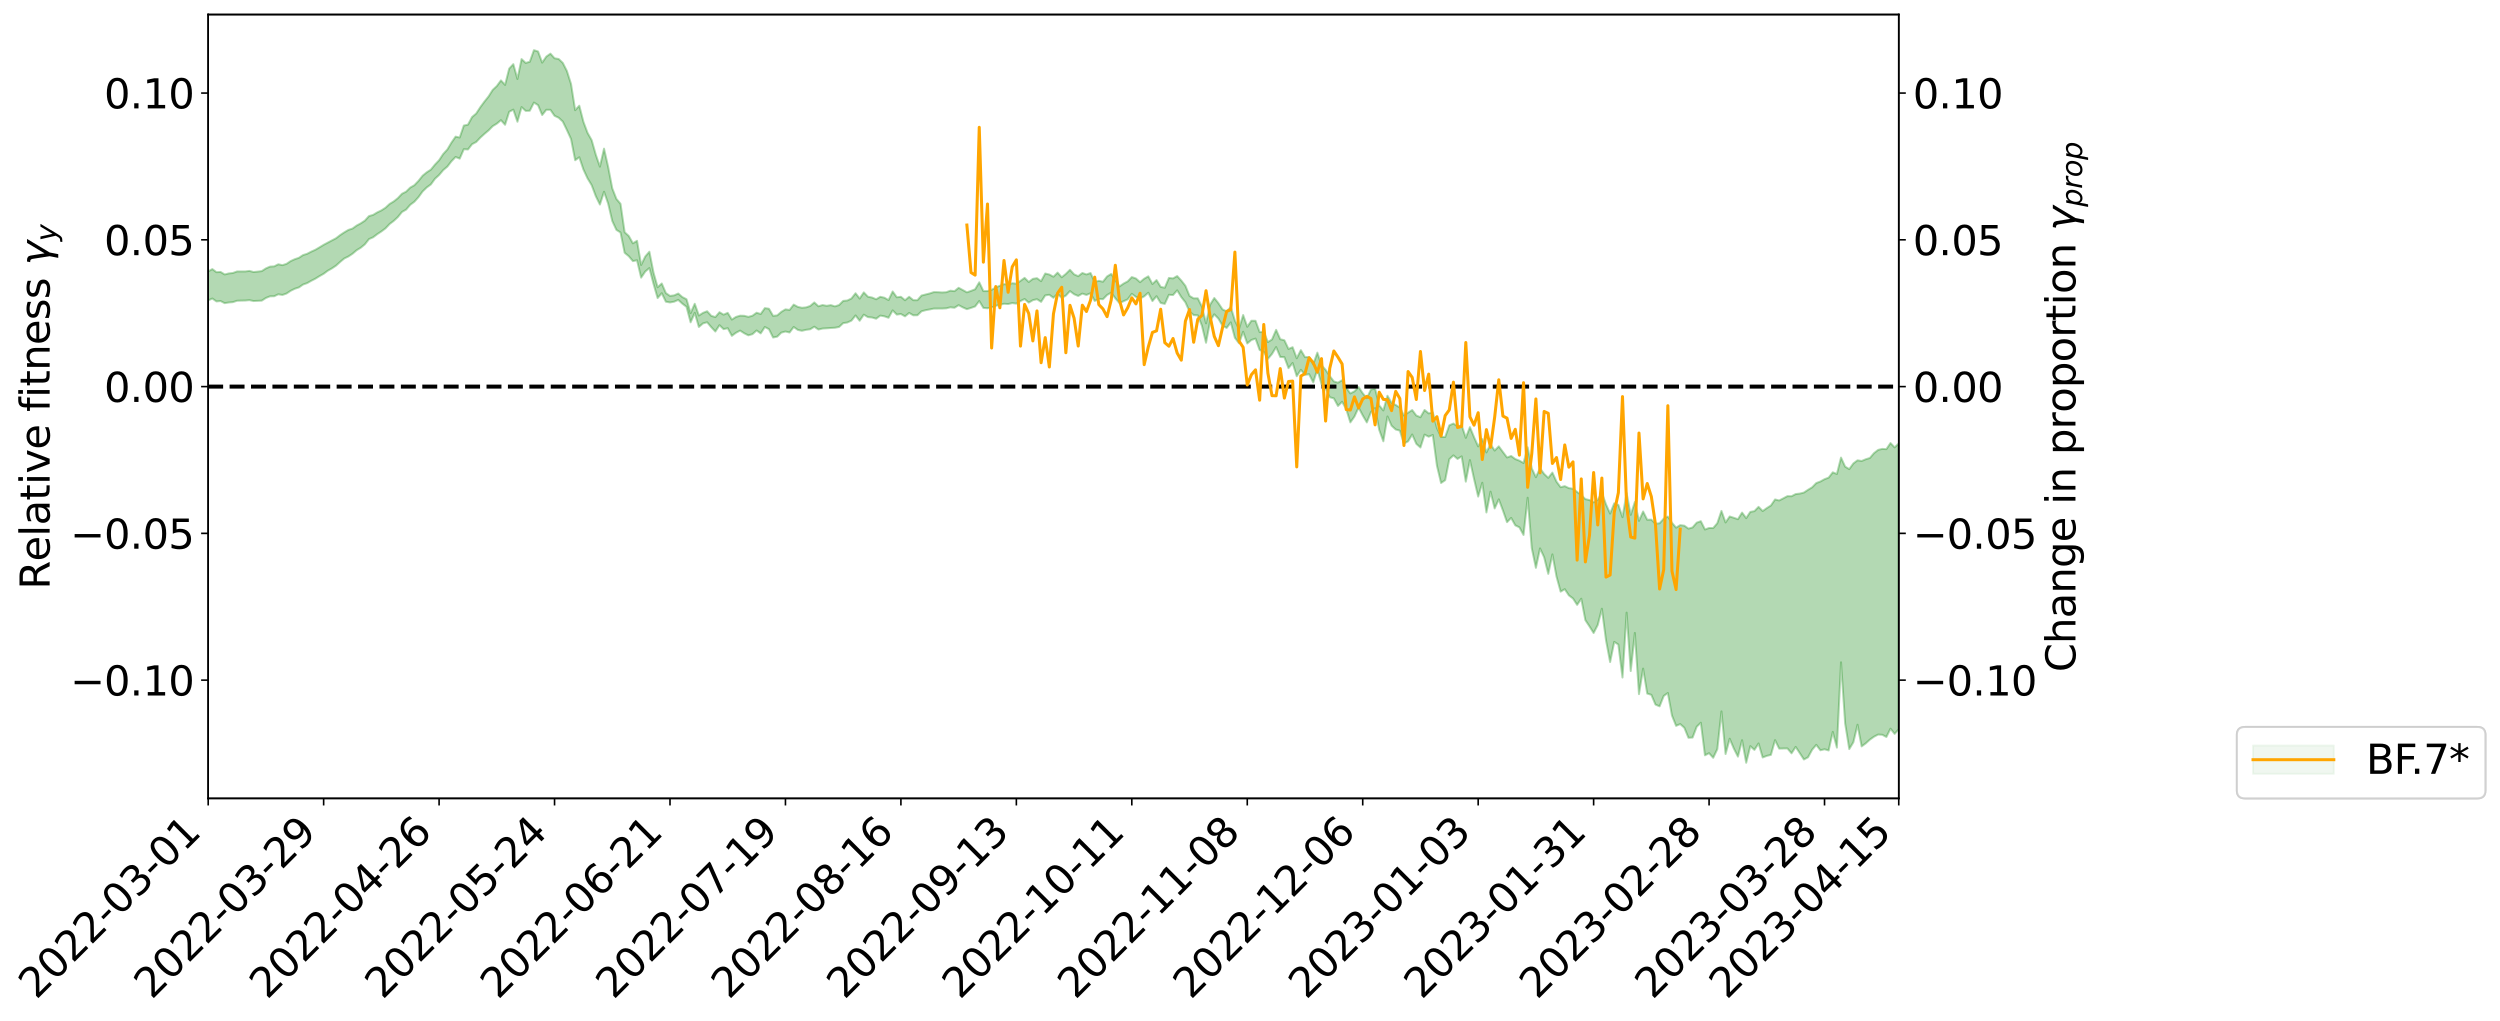 <?xml version="1.0" encoding="utf-8" standalone="no"?>
<!DOCTYPE svg PUBLIC "-//W3C//DTD SVG 1.1//EN"
  "http://www.w3.org/Graphics/SVG/1.1/DTD/svg11.dtd">
<svg xmlns:xlink="http://www.w3.org/1999/xlink" width="1237.756pt" height="505.355pt" viewBox="0 0 1237.756 505.355" xmlns="http://www.w3.org/2000/svg" version="1.1">
 <defs>
  <style type="text/css">*{stroke-linejoin: round; stroke-linecap: butt}</style>
 </defs>
 <g id="figure_1">
  <g id="patch_1">
   <path d="M 0 505.355 
L 1237.756 505.355 
L 1237.756 -0 
L 0 -0 
z
" style="fill: #ffffff"/>
  </g>
  <g id="axes_1">
   <g id="patch_2">
    <path d="M 103.075 395.28 
L 940.075 395.28 
L 940.075 7.2 
L 103.075 7.2 
z
" style="fill: #ffffff"/>
   </g>
   <g id="PolyCollection_1">
    <path d="M -393.001 191.326 
L -393.001 191.342 
L -390.959 191.261 
L -388.918 191.182 
L -386.876 191.107 
L -384.835 191.04 
L -382.793 190.975 
L -380.752 190.901 
L -378.711 190.825 
L -376.669 190.762 
L -374.628 190.699 
L -372.586 190.636 
L -370.545 190.565 
L -368.503 190.493 
L -366.462 190.406 
L -364.42 190.332 
L -362.379 190.243 
L -360.337 190.149 
L -358.296 190.055 
L -356.254 189.957 
L -354.213 189.86 
L -352.172 189.752 
L -350.13 189.646 
L -348.089 189.538 
L -346.047 189.419 
L -344.006 189.303 
L -341.964 189.184 
L -339.923 189.064 
L -337.881 188.929 
L -335.84 188.787 
L -333.798 188.668 
L -331.757 188.524 
L -329.715 188.376 
L -327.674 188.224 
L -325.632 188.066 
L -323.591 187.891 
L -321.55 187.728 
L -319.508 187.547 
L -317.467 187.352 
L -315.425 187.157 
L -313.384 186.946 
L -311.342 186.715 
L -309.301 186.47 
L -307.259 186.205 
L -305.218 185.929 
L -303.176 185.629 
L -301.135 185.328 
L -299.093 184.997 
L -297.052 184.673 
L -295.011 184.304 
L -292.969 183.918 
L -290.928 183.538 
L -288.886 183.126 
L -286.845 182.684 
L -284.803 182.24 
L -282.762 181.781 
L -280.72 181.294 
L -278.679 180.796 
L -276.637 180.287 
L -274.596 179.755 
L -272.554 179.215 
L -270.513 178.675 
L -268.472 178.118 
L -266.43 177.562 
L -264.389 177.006 
L -262.347 176.429 
L -260.306 175.838 
L -258.264 175.249 
L -256.223 174.661 
L -254.181 174.077 
L -252.14 173.478 
L -250.098 172.889 
L -248.057 172.293 
L -246.015 171.747 
L -243.974 171.132 
L -241.932 170.572 
L -239.891 170.004 
L -237.85 169.455 
L -235.808 168.914 
L -233.767 168.384 
L -231.725 167.855 
L -229.684 167.345 
L -227.642 166.853 
L -225.601 166.361 
L -223.559 165.896 
L -221.518 165.417 
L -219.476 164.934 
L -217.435 164.471 
L -215.393 164.009 
L -213.352 163.552 
L -211.311 163.093 
L -209.269 162.633 
L -207.228 162.18 
L -205.186 161.734 
L -203.145 161.28 
L -201.103 160.841 
L -199.062 160.385 
L -197.02 159.897 
L -194.979 159.421 
L -192.937 158.946 
L -190.896 158.466 
L -188.854 157.982 
L -186.813 157.489 
L -184.772 157.017 
L -182.73 156.528 
L -180.689 156.031 
L -178.647 155.532 
L -176.606 155.033 
L -174.564 154.572 
L -172.523 154.051 
L -170.481 153.544 
L -168.44 153.048 
L -166.398 152.54 
L -164.357 152.022 
L -162.315 151.476 
L -160.274 150.922 
L -158.232 150.38 
L -156.191 149.816 
L -154.15 149.25 
L -152.108 148.637 
L -150.067 148.069 
L -148.025 147.392 
L -145.984 146.718 
L -143.942 146.055 
L -141.901 145.356 
L -139.859 144.629 
L -137.818 143.854 
L -135.776 143.108 
L -133.735 142.251 
L -131.693 141.48 
L -129.652 140.594 
L -127.611 139.733 
L -125.569 138.904 
L -123.528 138.064 
L -121.486 137.215 
L -119.445 136.463 
L -117.403 135.515 
L -115.362 134.72 
L -113.32 134.002 
L -111.279 133.203 
L -109.237 132.373 
L -107.196 131.443 
L -105.154 130.58 
L -103.113 129.858 
L -101.072 128.657 
L -99.03 127.685 
L -96.989 126.668 
L -94.947 125.585 
L -92.906 124.325 
L -90.864 123.084 
L -88.823 122.112 
L -86.781 120.923 
L -84.74 118.943 
L -82.698 117.212 
L -80.657 115.85 
L -78.615 114.113 
L -76.574 112.421 
L -74.532 111.04 
L -72.491 108.942 
L -70.45 106.677 
L -68.408 104.992 
L -66.367 104.016 
L -64.325 102.268 
L -62.284 101.438 
L -60.242 100.237 
L -58.201 98.404 
L -56.159 98.124 
L -54.118 98.693 
L -52.076 100.025 
L -50.035 98.148 
L -47.993 101.326 
L -45.952 101.977 
L -43.911 97.473 
L -41.869 98.473 
L -39.828 100.61 
L -37.786 99.435 
L -35.745 99.319 
L -33.703 107.846 
L -31.662 119.802 
L -29.62 125.928 
L -27.579 112.858 
L -25.537 119.504 
L -23.496 128.406 
L -21.454 128.262 
L -19.413 145.97 
L -17.372 143.491 
L -15.33 138.086 
L -13.289 124.552 
L -11.247 137.335 
L -9.206 145.185 
L -7.164 141.958 
L -5.123 144.065 
L -3.081 151.346 
L -1.04 150.361 
L 1.002 143.964 
L 3.043 151.935 
L 5.085 153.598 
L 7.126 150.657 
L 9.168 155.72 
L 11.209 157.458 
L 13.25 156.908 
L 15.292 155.162 
L 17.333 156.739 
L 19.375 154.9 
L 21.416 154.83 
L 23.458 156.314 
L 25.499 154.8 
L 27.541 155.396 
L 29.582 155.244 
L 31.624 153.793 
L 33.665 154.136 
L 35.707 152.167 
L 37.748 152.162 
L 39.789 152.522 
L 41.831 152.401 
L 43.872 151.354 
L 45.914 150.431 
L 47.955 150.304 
L 49.997 149.333 
L 52.038 149.128 
L 54.08 148.975 
L 56.121 147.665 
L 58.163 148.298 
L 60.204 147.384 
L 62.246 147.087 
L 64.287 147.128 
L 66.328 146.281 
L 68.37 146.144 
L 70.411 146.522 
L 72.453 147.027 
L 74.494 145.712 
L 76.536 145.61 
L 78.577 145.144 
L 80.619 147.761 
L 82.66 148.007 
L 84.702 149.174 
L 86.743 146.984 
L 88.785 145.764 
L 90.826 146.43 
L 92.868 148.282 
L 94.909 148.839 
L 96.95 146.271 
L 98.992 149.001 
L 101.033 148.742 
L 103.075 148.742 
L 105.116 147.798 
L 107.158 149.239 
L 109.199 149.043 
L 111.241 150.097 
L 113.282 149.761 
L 115.324 149.589 
L 117.365 148.899 
L 119.407 148.83 
L 121.448 148.789 
L 123.489 148.599 
L 125.531 149.049 
L 127.572 148.949 
L 129.614 148.843 
L 131.655 147.517 
L 133.697 146.699 
L 135.738 146.683 
L 137.78 145.704 
L 139.821 146.034 
L 141.863 145.324 
L 143.904 143.97 
L 145.946 142.966 
L 147.987 142.302 
L 150.028 140.88 
L 152.07 140.17 
L 154.111 139.018 
L 156.153 137.968 
L 158.194 136.705 
L 160.236 135.553 
L 162.277 134.035 
L 164.319 132.889 
L 166.36 131.517 
L 168.402 129.68 
L 170.443 127.975 
L 172.485 126.987 
L 174.526 125.632 
L 176.568 123.889 
L 178.609 122.657 
L 180.65 120.966 
L 182.692 118.377 
L 184.733 117.481 
L 186.775 115.931 
L 188.816 114.595 
L 190.858 113.065 
L 192.899 110.911 
L 194.941 109.362 
L 196.982 107.464 
L 199.024 104.952 
L 201.065 103.774 
L 203.107 101.413 
L 205.148 99.883 
L 207.189 97.613 
L 209.231 94.794 
L 211.272 92.815 
L 213.314 91.317 
L 215.355 88.513 
L 217.397 86.647 
L 219.438 84.224 
L 221.48 82.491 
L 223.521 79.849 
L 225.563 77.717 
L 227.604 78.539 
L 229.646 73.86 
L 231.687 74.005 
L 233.728 71.375 
L 235.77 70.3 
L 237.811 68.143 
L 239.853 66.282 
L 241.894 64.559 
L 243.936 62.465 
L 245.977 61.222 
L 248.019 59.498 
L 250.06 61.773 
L 252.102 55.343 
L 254.143 54.279 
L 256.185 60.273 
L 258.226 53.031 
L 260.268 54.899 
L 262.309 54.824 
L 264.35 50.783 
L 266.392 52.057 
L 268.433 56.948 
L 270.475 54.365 
L 272.516 54.372 
L 274.558 57.33 
L 276.599 58.295 
L 278.641 60.191 
L 280.682 64.385 
L 282.724 68.839 
L 284.765 79.332 
L 286.807 77.865 
L 288.848 83.895 
L 290.889 88.291 
L 292.931 91.662 
L 294.972 97.091 
L 297.014 101.267 
L 299.055 94.944 
L 301.097 100.795 
L 303.138 109.418 
L 305.18 113.814 
L 307.221 115.101 
L 309.263 125.156 
L 311.304 126.839 
L 313.346 129.27 
L 315.387 128.856 
L 317.428 137.46 
L 319.47 134.44 
L 321.511 132.729 
L 323.553 140.541 
L 325.594 147.571 
L 327.636 145.178 
L 329.677 149.378 
L 331.719 149.742 
L 333.76 149.366 
L 335.802 148.484 
L 337.843 150.356 
L 339.885 151.902 
L 341.926 159.582 
L 343.968 154.885 
L 346.009 161.883 
L 348.05 160.116 
L 350.092 159.557 
L 352.133 161.966 
L 354.175 164.136 
L 356.216 161.001 
L 358.258 162.96 
L 360.299 162.5 
L 362.341 166.275 
L 364.382 164.765 
L 366.424 163.675 
L 368.465 165.005 
L 370.507 166.033 
L 372.548 165.438 
L 374.589 163.618 
L 376.631 165.063 
L 378.672 161.897 
L 380.714 162.983 
L 382.755 167.102 
L 384.797 166.675 
L 386.838 164.679 
L 388.88 164.137 
L 390.921 164.615 
L 392.963 161.897 
L 395.004 163.342 
L 397.046 163.77 
L 399.087 163.298 
L 401.128 163.022 
L 403.17 161.755 
L 405.211 163.162 
L 407.253 162.66 
L 409.294 162.53 
L 411.336 162.39 
L 413.377 162.267 
L 415.419 161.885 
L 417.46 159.987 
L 419.502 159.68 
L 421.543 158.755 
L 423.585 156.183 
L 425.626 158.809 
L 427.668 155.792 
L 429.709 157.004 
L 431.75 157.194 
L 433.792 157.797 
L 435.833 156.254 
L 437.875 156.61 
L 439.916 157.329 
L 441.958 153.673 
L 443.999 155.756 
L 446.041 155.464 
L 448.082 156.624 
L 450.124 154.937 
L 452.165 156.106 
L 454.207 156.087 
L 456.248 154.131 
L 458.289 153.572 
L 460.331 153.196 
L 462.372 152.773 
L 464.414 152.767 
L 466.455 152.759 
L 468.497 152.651 
L 470.538 152.14 
L 472.58 152.373 
L 474.621 151.08 
L 476.663 152.166 
L 478.704 153.069 
L 480.746 152.442 
L 482.787 151.724 
L 484.828 149.046 
L 486.87 152.447 
L 488.911 152.621 
L 490.953 152.22 
L 492.994 151.4 
L 495.036 150.914 
L 497.077 150.395 
L 499.119 150.535 
L 501.16 150.046 
L 503.202 150.323 
L 505.243 149.034 
L 507.285 148.044 
L 509.326 149.821 
L 511.368 148.617 
L 513.409 148.135 
L 515.45 149.456 
L 517.492 146.252 
L 519.533 145.952 
L 521.575 147.434 
L 523.616 145.432 
L 525.658 147.508 
L 527.699 146.353 
L 529.741 144.125 
L 531.782 145.668 
L 533.824 146.527 
L 535.865 145.359 
L 537.907 146.028 
L 539.948 145.176 
L 541.989 148.995 
L 544.031 147.964 
L 546.072 148.151 
L 548.114 146.072 
L 550.155 144.887 
L 552.197 147.659 
L 554.238 150.029 
L 556.28 149.136 
L 558.321 148.214 
L 560.363 145.489 
L 562.404 146.998 
L 564.446 147.815 
L 566.487 146.721 
L 568.528 144.941 
L 570.57 149.057 
L 572.611 146.658 
L 574.653 149.996 
L 576.694 150.456 
L 578.736 145.963 
L 580.777 146.081 
L 582.819 143.749 
L 584.86 147.079 
L 586.902 149.686 
L 588.943 154.26 
L 590.985 156.009 
L 593.026 156.125 
L 595.068 161.239 
L 597.109 169.696 
L 599.15 158.851 
L 601.192 155.615 
L 603.233 157.746 
L 605.275 161.243 
L 607.316 162.365 
L 609.358 159.616 
L 611.399 167.253 
L 613.441 169.937 
L 615.482 164.254 
L 617.524 170.053 
L 619.565 168.327 
L 621.607 167.636 
L 623.648 173.281 
L 625.689 174.143 
L 627.731 177.67 
L 629.772 175.259 
L 631.814 171.838 
L 633.855 176.736 
L 635.897 176.84 
L 637.938 182.269 
L 639.98 179.723 
L 642.021 186.264 
L 644.063 183.095 
L 646.104 185.562 
L 648.146 185.267 
L 650.187 189.343 
L 652.228 182.873 
L 654.27 190.136 
L 656.311 192.306 
L 658.353 196.667 
L 660.394 197.231 
L 662.436 200.995 
L 664.477 198.923 
L 666.519 202.535 
L 668.56 209.13 
L 670.602 206.237 
L 672.643 201.76 
L 674.685 205.671 
L 676.726 209.148 
L 678.768 204.023 
L 680.809 202.093 
L 682.85 212.838 
L 684.892 218.489 
L 686.933 206.21 
L 688.975 210.775 
L 691.016 212.651 
L 693.058 213.201 
L 695.099 219.591 
L 697.141 218.507 
L 699.182 215.132 
L 701.224 219.746 
L 703.265 221.562 
L 705.307 215.18 
L 707.348 216.225 
L 709.389 215.361 
L 711.431 230.567 
L 713.472 239.13 
L 715.514 237.733 
L 717.555 227.355 
L 719.597 225.462 
L 721.638 227.214 
L 723.68 225.956 
L 725.721 238.465 
L 727.763 227.798 
L 729.804 237.122 
L 731.846 245.854 
L 733.887 239.019 
L 735.928 253.721 
L 737.97 243.43 
L 740.011 251.718 
L 742.053 247.236 
L 744.094 252.711 
L 746.136 258.529 
L 748.177 256.429 
L 750.219 260.099 
L 752.26 261.091 
L 754.302 264.851 
L 756.343 246.439 
L 758.385 271.379 
L 760.426 281.131 
L 762.468 271.515 
L 764.509 275.913 
L 766.55 284.115 
L 768.592 274.473 
L 770.633 285.448 
L 772.675 292.92 
L 774.716 291.692 
L 776.758 294.778 
L 778.799 296.313 
L 780.841 299.473 
L 782.882 296.425 
L 784.924 307.065 
L 786.965 310.13 
L 789.007 313.408 
L 791.048 309.398 
L 793.089 301.386 
L 795.131 316.922 
L 797.172 327.783 
L 799.214 317.795 
L 801.255 319.119 
L 803.297 335.446 
L 805.338 303.317 
L 807.38 332.227 
L 809.421 313.366 
L 811.463 343.666 
L 813.504 331.037 
L 815.546 343.4 
L 817.587 343.997 
L 819.628 348.847 
L 821.67 349.716 
L 823.711 344.572 
L 825.753 343.107 
L 827.794 354.249 
L 829.836 359.363 
L 831.877 358.493 
L 833.919 360.301 
L 835.96 365.275 
L 838.002 365.159 
L 840.043 359.8 
L 842.085 357.814 
L 844.126 373.959 
L 846.168 372.903 
L 848.209 375.186 
L 850.25 370.89 
L 852.292 352.225 
L 854.333 373.314 
L 856.375 365.746 
L 858.416 370.592 
L 860.458 374.606 
L 862.499 366.465 
L 864.541 377.64 
L 866.582 369.417 
L 868.624 371.27 
L 870.665 368.081 
L 872.707 375.029 
L 874.748 374.237 
L 876.789 373.745 
L 878.831 366.444 
L 880.872 370.633 
L 882.914 370.579 
L 884.955 370.541 
L 886.997 372.968 
L 889.038 369.795 
L 891.08 372.874 
L 893.121 376.025 
L 895.163 374.925 
L 897.204 371.18 
L 899.246 368.787 
L 901.287 371.463 
L 903.328 370.962 
L 905.37 371.549 
L 907.411 362.364 
L 909.453 370.141 
L 911.494 327.913 
L 913.536 358.169 
L 915.577 370.86 
L 917.619 367.454 
L 919.66 358.824 
L 921.702 369.541 
L 923.743 368.037 
L 925.785 366.186 
L 927.826 364.744 
L 929.868 363.676 
L 931.909 363.787 
L 933.95 364.879 
L 935.992 360.766 
L 938.033 363.341 
L 940.075 361.052 
L 940.075 219.551 
L 940.075 219.551 
L 938.033 221.507 
L 935.992 219.359 
L 933.95 222.372 
L 931.909 222.249 
L 929.868 222.748 
L 927.826 224.352 
L 925.785 226.749 
L 923.743 227.379 
L 921.702 228.245 
L 919.66 227.902 
L 917.619 229.443 
L 915.577 232.255 
L 913.536 231.044 
L 911.494 226.556 
L 909.453 234.665 
L 907.411 233.857 
L 905.37 236.478 
L 903.328 237.258 
L 901.287 238.395 
L 899.246 239.164 
L 897.204 241.271 
L 895.163 242.5 
L 893.121 243.875 
L 891.08 244.378 
L 889.038 244.617 
L 886.997 245.69 
L 884.955 245.645 
L 882.914 246.737 
L 880.872 247.789 
L 878.831 247.284 
L 876.789 250.262 
L 874.748 251.562 
L 872.707 253.022 
L 870.665 250.944 
L 868.624 253.071 
L 866.582 253.444 
L 864.541 256.536 
L 862.499 253.785 
L 860.458 257.054 
L 858.416 256.364 
L 856.375 255.71 
L 854.333 258.671 
L 852.292 252.961 
L 850.25 259.035 
L 848.209 261.441 
L 846.168 261.404 
L 844.126 262.161 
L 842.085 258.044 
L 840.043 258.785 
L 838.002 261.148 
L 835.96 261.73 
L 833.919 260.27 
L 831.877 259.998 
L 829.836 261.247 
L 827.794 258.83 
L 825.753 255.749 
L 823.711 256.798 
L 821.67 259.069 
L 819.628 259.289 
L 817.587 257.276 
L 815.546 257.34 
L 813.504 253.239 
L 811.463 257.88 
L 809.421 248.549 
L 807.38 254.9 
L 805.338 244.187 
L 803.297 256.053 
L 801.255 249.974 
L 799.214 249.221 
L 797.172 254.276 
L 795.131 249.716 
L 793.089 243.997 
L 791.048 247.495 
L 789.007 248.705 
L 786.965 247.591 
L 784.924 247.114 
L 782.882 245.144 
L 780.841 243.587 
L 778.799 241.982 
L 776.758 241.673 
L 774.716 240.704 
L 772.675 241.225 
L 770.633 238.48 
L 768.592 233.985 
L 766.55 236.591 
L 764.509 234.656 
L 762.468 231.835 
L 760.426 236.271 
L 758.385 231.907 
L 756.343 221.48 
L 754.302 229.249 
L 752.26 228.084 
L 750.219 227.282 
L 748.177 225.771 
L 746.136 226.494 
L 744.094 223.78 
L 742.053 220.99 
L 740.011 223.083 
L 737.97 219.922 
L 735.928 223.996 
L 733.887 217.382 
L 731.846 221.011 
L 729.804 216.454 
L 727.763 211.475 
L 725.721 216.767 
L 723.68 210.597 
L 721.638 211.135 
L 719.597 209.688 
L 717.555 210.587 
L 715.514 216.344 
L 713.472 216.352 
L 711.431 211.879 
L 709.389 204.213 
L 707.348 204.676 
L 705.307 202.981 
L 703.265 206.562 
L 701.224 205.732 
L 699.182 203.021 
L 697.141 204.296 
L 695.099 205.737 
L 693.058 201.766 
L 691.016 200.505 
L 688.975 199.495 
L 686.933 195.937 
L 684.892 203.207 
L 682.85 200.715 
L 680.809 192.42 
L 678.768 192.854 
L 676.726 197.148 
L 674.685 194.715 
L 672.643 191.624 
L 670.602 193.748 
L 668.56 194.795 
L 666.519 192.002 
L 664.477 188.235 
L 662.436 189.465 
L 660.394 188.857 
L 658.353 186.153 
L 656.311 183.123 
L 654.27 180.804 
L 652.228 174.586 
L 650.187 180.367 
L 648.146 176.78 
L 646.104 176.811 
L 644.063 173.35 
L 642.021 177.371 
L 639.98 171.906 
L 637.938 172.768 
L 635.897 168.45 
L 633.855 167.963 
L 631.814 163.305 
L 629.772 168.074 
L 627.731 169.365 
L 625.689 164.401 
L 623.648 164.403 
L 621.607 158.824 
L 619.565 158.796 
L 617.524 161.791 
L 615.482 155.968 
L 613.441 162.848 
L 611.399 158.75 
L 609.358 152.041 
L 607.316 154.167 
L 605.275 153.188 
L 603.233 150.099 
L 601.192 147.54 
L 599.15 150.82 
L 597.109 160.076 
L 595.068 151.813 
L 593.026 147.701 
L 590.985 147.72 
L 588.943 146.519 
L 586.902 141.524 
L 584.86 138.898 
L 582.819 136.678 
L 580.777 137.849 
L 578.736 137.603 
L 576.694 142.469 
L 574.653 142.04 
L 572.611 138.68 
L 570.57 140.627 
L 568.528 136.807 
L 566.487 137.995 
L 564.446 139.71 
L 562.404 137.879 
L 560.363 137.181 
L 558.321 139.313 
L 556.28 140.411 
L 554.238 141.851 
L 552.197 138.678 
L 550.155 135.624 
L 548.114 136.868 
L 546.072 139.501 
L 544.031 139.021 
L 541.989 139.7 
L 539.948 135.168 
L 537.907 135.889 
L 535.865 135.162 
L 533.824 136.735 
L 531.782 135.829 
L 529.741 133.579 
L 527.699 135.613 
L 525.658 137.279 
L 523.616 134.974 
L 521.575 137.021 
L 519.533 135.917 
L 517.492 135.419 
L 515.45 139.206 
L 513.409 137.722 
L 511.368 138.066 
L 509.326 139.614 
L 507.285 137.567 
L 505.243 139.065 
L 503.202 140.437 
L 501.16 140.248 
L 499.119 140.824 
L 497.077 140.697 
L 495.036 141.488 
L 492.994 142.328 
L 490.953 143.526 
L 488.911 144.102 
L 486.87 144.107 
L 484.828 139.768 
L 482.787 143.232 
L 480.746 144.032 
L 478.704 144.739 
L 476.663 143.598 
L 474.621 142.488 
L 472.58 144.155 
L 470.538 143.921 
L 468.497 144.68 
L 466.455 144.799 
L 464.414 144.665 
L 462.372 144.619 
L 460.331 145.292 
L 458.289 145.798 
L 456.248 146.323 
L 454.207 148.629 
L 452.165 148.609 
L 450.124 146.945 
L 448.082 148.649 
L 446.041 146.937 
L 443.999 147.187 
L 441.958 144.308 
L 439.916 148.567 
L 437.875 147.404 
L 435.833 146.943 
L 433.792 148.17 
L 431.75 147.309 
L 429.709 146.916 
L 427.668 144.765 
L 425.626 147.834 
L 423.585 145.202 
L 421.543 147.793 
L 419.502 148.776 
L 417.46 148.978 
L 415.419 151.03 
L 413.377 151.69 
L 411.336 151.075 
L 409.294 151.418 
L 407.253 151.029 
L 405.211 151.637 
L 403.17 149.748 
L 401.128 151.487 
L 399.087 152.195 
L 397.046 152.388 
L 395.004 151.951 
L 392.963 150.817 
L 390.921 153.454 
L 388.88 153.171 
L 386.838 154.399 
L 384.797 156.161 
L 382.755 156.393 
L 380.714 152.861 
L 378.672 152.554 
L 376.631 155.473 
L 374.589 154.825 
L 372.548 156.326 
L 370.507 156.88 
L 368.465 156.354 
L 366.424 156.293 
L 364.382 156.923 
L 362.341 158.23 
L 360.299 154.893 
L 358.258 155.792 
L 356.216 154.58 
L 354.175 156.995 
L 352.133 156.365 
L 350.092 154.096 
L 348.05 154.909 
L 346.009 156.224 
L 343.968 150.4 
L 341.926 155.033 
L 339.885 148.14 
L 337.843 147.099 
L 335.802 145.323 
L 333.76 146.244 
L 331.719 146.514 
L 329.677 145.094 
L 327.636 140.353 
L 325.594 142.221 
L 323.553 134.965 
L 321.511 124.626 
L 319.47 126.998 
L 317.428 131.179 
L 315.387 119.226 
L 313.346 120.484 
L 311.304 116.831 
L 309.263 114.972 
L 307.221 100.91 
L 305.18 98.489 
L 303.138 93.275 
L 301.097 82.65 
L 299.055 73.603 
L 297.014 82.511 
L 294.972 76.582 
L 292.931 69.386 
L 290.889 65.762 
L 288.848 60.297 
L 286.807 52.334 
L 284.765 54.545 
L 282.724 41.608 
L 280.682 35.174 
L 278.641 31.151 
L 276.599 29.203 
L 274.558 28.854 
L 272.516 26.56 
L 270.475 28.034 
L 268.433 31.011 
L 266.392 25.491 
L 264.35 24.84 
L 262.309 30.567 
L 260.268 31.173 
L 258.226 29.251 
L 256.185 39.11 
L 254.143 31.767 
L 252.102 33.961 
L 250.06 42.045 
L 248.019 39.813 
L 245.977 42.601 
L 243.936 44.524 
L 241.894 47.737 
L 239.853 50.295 
L 237.811 53.059 
L 235.77 56.203 
L 233.728 57.944 
L 231.687 61.735 
L 229.646 62.162 
L 227.604 68.084 
L 225.563 67.652 
L 223.521 70.606 
L 221.48 74.029 
L 219.438 76.247 
L 217.397 79.34 
L 215.355 81.492 
L 213.314 83.998 
L 211.272 85.319 
L 209.231 87.01 
L 207.189 89.569 
L 205.148 91.702 
L 203.107 92.877 
L 201.065 94.892 
L 199.024 95.94 
L 196.982 98.097 
L 194.941 99.733 
L 192.899 100.974 
L 190.858 102.86 
L 188.816 104.177 
L 186.775 105.161 
L 184.733 106.401 
L 182.692 106.982 
L 180.65 109.24 
L 178.609 110.579 
L 176.568 111.684 
L 174.526 113.16 
L 172.485 113.831 
L 170.443 115.049 
L 168.402 116.403 
L 166.36 117.973 
L 164.319 119.04 
L 162.277 120.125 
L 160.236 121.213 
L 158.194 122.457 
L 156.153 123.665 
L 154.111 124.59 
L 152.07 125.653 
L 150.028 126.3 
L 147.987 127.644 
L 145.946 128.335 
L 143.904 129.268 
L 141.863 130.636 
L 139.821 131.285 
L 137.78 130.849 
L 135.738 131.892 
L 133.697 131.998 
L 131.655 132.888 
L 129.614 134.217 
L 127.572 134.478 
L 125.531 134.684 
L 123.489 134.124 
L 121.448 134.402 
L 119.407 134.393 
L 117.365 134.399 
L 115.324 135.151 
L 113.282 135.382 
L 111.241 135.892 
L 109.199 134.635 
L 107.158 134.758 
L 105.116 133.225 
L 103.075 134.381 
L 101.033 134.189 
L 98.992 134.897 
L 96.95 131.897 
L 94.909 134.685 
L 92.868 134.082 
L 90.826 131.979 
L 88.785 131.227 
L 86.743 132.528 
L 84.702 135.121 
L 82.66 133.772 
L 80.619 133.483 
L 78.577 130.43 
L 76.536 130.453 
L 74.494 130.954 
L 72.453 132.488 
L 70.411 131.858 
L 68.37 131.344 
L 66.328 131.451 
L 64.287 132.402 
L 62.246 132.129 
L 60.204 132.574 
L 58.163 133.646 
L 56.121 132.801 
L 54.08 134.292 
L 52.038 134.456 
L 49.997 134.673 
L 47.955 135.762 
L 45.914 135.85 
L 43.872 137.02 
L 41.831 138.287 
L 39.789 138.449 
L 37.748 138.115 
L 35.707 137.917 
L 33.665 140.388 
L 31.624 140.056 
L 29.582 141.84 
L 27.541 142.043 
L 25.499 141.647 
L 23.458 143.119 
L 21.416 141.772 
L 19.375 142.076 
L 17.333 144.078 
L 15.292 142.764 
L 13.25 144.764 
L 11.209 145.333 
L 9.168 143.908 
L 7.126 139.048 
L 5.085 142.168 
L 3.043 140.568 
L 1.002 133.379 
L -1.04 139.47 
L -3.081 140.688 
L -5.123 134.104 
L -7.164 132.135 
L -9.206 135.607 
L -11.247 128.307 
L -13.289 115.561 
L -15.33 129.412 
L -17.372 134.685 
L -19.413 137.355 
L -21.454 120.249 
L -23.496 120.581 
L -25.537 111.754 
L -27.579 105.017 
L -29.62 118.733 
L -31.662 112.661 
L -33.703 100.537 
L -35.745 91.906 
L -37.786 92.288 
L -39.828 93.774 
L -41.869 91.803 
L -43.911 90.995 
L -45.952 95.924 
L -47.993 95.425 
L -50.035 92.358 
L -52.076 94.515 
L -54.118 93.371 
L -56.159 92.998 
L -58.201 93.53 
L -60.242 95.588 
L -62.284 97.024 
L -64.325 98.043 
L -66.367 100.035 
L -68.408 101.128 
L -70.45 102.728 
L -72.491 104.992 
L -74.532 106.991 
L -76.574 108.282 
L -78.615 109.89 
L -80.657 111.603 
L -82.698 112.838 
L -84.74 114.574 
L -86.781 116.597 
L -88.823 117.755 
L -90.864 118.635 
L -92.906 119.873 
L -94.947 121.082 
L -96.989 122.171 
L -99.03 123.187 
L -101.072 124.144 
L -103.113 125.454 
L -105.154 126.091 
L -107.196 126.992 
L -109.237 127.942 
L -111.279 128.781 
L -113.32 129.583 
L -115.362 130.254 
L -117.403 131.007 
L -119.445 132.034 
L -121.486 132.735 
L -123.528 133.6 
L -125.569 134.429 
L -127.611 135.278 
L -129.652 136.134 
L -131.693 137.026 
L -133.735 137.779 
L -135.776 138.654 
L -137.818 139.419 
L -139.859 140.222 
L -141.901 140.959 
L -143.942 141.688 
L -145.984 142.384 
L -148.025 143.093 
L -150.067 143.836 
L -152.108 144.391 
L -154.15 145.085 
L -156.191 145.683 
L -158.232 146.287 
L -160.274 146.856 
L -162.315 147.491 
L -164.357 148.096 
L -166.398 148.672 
L -168.44 149.252 
L -170.481 149.817 
L -172.523 150.406 
L -174.564 151.045 
L -176.606 151.533 
L -178.647 152.121 
L -180.689 152.713 
L -182.73 153.307 
L -184.772 153.885 
L -186.813 154.427 
L -188.854 155.022 
L -190.896 155.604 
L -192.937 156.186 
L -194.979 156.762 
L -197.02 157.349 
L -199.062 157.949 
L -201.103 158.51 
L -203.145 159.052 
L -205.186 159.613 
L -207.228 160.163 
L -209.269 160.72 
L -211.311 161.276 
L -213.352 161.832 
L -215.393 162.383 
L -217.435 162.935 
L -219.476 163.471 
L -221.518 164.042 
L -223.559 164.597 
L -225.601 165.12 
L -227.642 165.672 
L -229.684 166.219 
L -231.725 166.786 
L -233.767 167.361 
L -235.808 167.931 
L -237.85 168.511 
L -239.891 169.099 
L -241.932 169.706 
L -243.974 170.301 
L -246.015 170.957 
L -248.057 171.53 
L -250.098 172.161 
L -252.14 172.781 
L -254.181 173.413 
L -256.223 174.021 
L -258.264 174.62 
L -260.306 175.225 
L -262.347 175.836 
L -264.389 176.431 
L -266.43 177.003 
L -268.472 177.578 
L -270.513 178.157 
L -272.554 178.717 
L -274.596 179.286 
L -276.637 179.843 
L -278.679 180.373 
L -280.72 180.895 
L -282.762 181.405 
L -284.803 181.884 
L -286.845 182.345 
L -288.886 182.815 
L -290.928 183.241 
L -292.969 183.634 
L -295.011 184.041 
L -297.052 184.426 
L -299.093 184.759 
L -301.135 185.102 
L -303.176 185.411 
L -305.218 185.725 
L -307.259 186.008 
L -309.301 186.281 
L -311.342 186.532 
L -313.384 186.768 
L -315.425 186.981 
L -317.467 187.178 
L -319.508 187.377 
L -321.55 187.561 
L -323.591 187.724 
L -325.632 187.907 
L -327.674 188.066 
L -329.715 188.22 
L -331.757 188.371 
L -333.798 188.519 
L -335.84 188.635 
L -337.881 188.784 
L -339.923 188.927 
L -341.964 189.048 
L -344.006 189.17 
L -346.047 189.29 
L -348.089 189.415 
L -350.13 189.526 
L -352.172 189.636 
L -354.213 189.749 
L -356.254 189.85 
L -358.296 189.953 
L -360.337 190.053 
L -362.379 190.156 
L -364.42 190.252 
L -366.462 190.329 
L -368.503 190.427 
L -370.545 190.506 
L -372.586 190.584 
L -374.628 190.654 
L -376.669 190.724 
L -378.711 190.792 
L -380.752 190.883 
L -382.793 190.964 
L -384.835 191.031 
L -386.876 191.095 
L -388.918 191.167 
L -390.959 191.243 
L -393.001 191.326 
z
" clip-path="url(#p3722f58912)" style="fill: #008000; fill-opacity: 0.3; stroke: #008000; stroke-opacity: 0.3"/>
   </g>
   <g id="matplotlib.axis_1">
    <g id="xtick_1">
     <g id="line2d_1">
      <defs>
       <path id="mc37168cc6e" d="M 0 0 
L 0 3.5 
" style="stroke: #000000; stroke-width: 0.8"/>
      </defs>
      <g>
       <use xlink:href="#mc37168cc6e" x="103.075" y="395.28" style="stroke: #000000; stroke-width: 0.8"/>
      </g>
     </g>
     <g id="text_1">
      <!-- 2022-03-01 -->
      <g transform="translate(17.946 495.214) rotate(-45) scale(0.2 -0.2)">
       <defs>
        <path id="DejaVuSans-32" d="M 1228 531 
L 3431 531 
L 3431 0 
L 469 0 
L 469 531 
Q 828 903 1448 1529 
Q 2069 2156 2228 2338 
Q 2531 2678 2651 2914 
Q 2772 3150 2772 3378 
Q 2772 3750 2511 3984 
Q 2250 4219 1831 4219 
Q 1534 4219 1204 4116 
Q 875 4013 500 3803 
L 500 4441 
Q 881 4594 1212 4672 
Q 1544 4750 1819 4750 
Q 2544 4750 2975 4387 
Q 3406 4025 3406 3419 
Q 3406 3131 3298 2873 
Q 3191 2616 2906 2266 
Q 2828 2175 2409 1742 
Q 1991 1309 1228 531 
z
" transform="scale(0.016)"/>
        <path id="DejaVuSans-30" d="M 2034 4250 
Q 1547 4250 1301 3770 
Q 1056 3291 1056 2328 
Q 1056 1369 1301 889 
Q 1547 409 2034 409 
Q 2525 409 2770 889 
Q 3016 1369 3016 2328 
Q 3016 3291 2770 3770 
Q 2525 4250 2034 4250 
z
M 2034 4750 
Q 2819 4750 3233 4129 
Q 3647 3509 3647 2328 
Q 3647 1150 3233 529 
Q 2819 -91 2034 -91 
Q 1250 -91 836 529 
Q 422 1150 422 2328 
Q 422 3509 836 4129 
Q 1250 4750 2034 4750 
z
" transform="scale(0.016)"/>
        <path id="DejaVuSans-2d" d="M 313 2009 
L 1997 2009 
L 1997 1497 
L 313 1497 
L 313 2009 
z
" transform="scale(0.016)"/>
        <path id="DejaVuSans-33" d="M 2597 2516 
Q 3050 2419 3304 2112 
Q 3559 1806 3559 1356 
Q 3559 666 3084 287 
Q 2609 -91 1734 -91 
Q 1441 -91 1130 -33 
Q 819 25 488 141 
L 488 750 
Q 750 597 1062 519 
Q 1375 441 1716 441 
Q 2309 441 2620 675 
Q 2931 909 2931 1356 
Q 2931 1769 2642 2001 
Q 2353 2234 1838 2234 
L 1294 2234 
L 1294 2753 
L 1863 2753 
Q 2328 2753 2575 2939 
Q 2822 3125 2822 3475 
Q 2822 3834 2567 4026 
Q 2313 4219 1838 4219 
Q 1578 4219 1281 4162 
Q 984 4106 628 3988 
L 628 4550 
Q 988 4650 1302 4700 
Q 1616 4750 1894 4750 
Q 2613 4750 3031 4423 
Q 3450 4097 3450 3541 
Q 3450 3153 3228 2886 
Q 3006 2619 2597 2516 
z
" transform="scale(0.016)"/>
        <path id="DejaVuSans-31" d="M 794 531 
L 1825 531 
L 1825 4091 
L 703 3866 
L 703 4441 
L 1819 4666 
L 2450 4666 
L 2450 531 
L 3481 531 
L 3481 0 
L 794 0 
L 794 531 
z
" transform="scale(0.016)"/>
       </defs>
       <use xlink:href="#DejaVuSans-32"/>
       <use xlink:href="#DejaVuSans-30" x="63.623"/>
       <use xlink:href="#DejaVuSans-32" x="127.246"/>
       <use xlink:href="#DejaVuSans-32" x="190.869"/>
       <use xlink:href="#DejaVuSans-2d" x="254.492"/>
       <use xlink:href="#DejaVuSans-30" x="290.576"/>
       <use xlink:href="#DejaVuSans-33" x="354.199"/>
       <use xlink:href="#DejaVuSans-2d" x="417.822"/>
       <use xlink:href="#DejaVuSans-30" x="453.906"/>
       <use xlink:href="#DejaVuSans-31" x="517.529"/>
      </g>
     </g>
    </g>
    <g id="xtick_2">
     <g id="line2d_2">
      <g>
       <use xlink:href="#mc37168cc6e" x="160.236" y="395.28" style="stroke: #000000; stroke-width: 0.8"/>
      </g>
     </g>
     <g id="text_2">
      <!-- 2022-03-29 -->
      <g transform="translate(75.107 495.214) rotate(-45) scale(0.2 -0.2)">
       <defs>
        <path id="DejaVuSans-39" d="M 703 97 
L 703 672 
Q 941 559 1184 500 
Q 1428 441 1663 441 
Q 2288 441 2617 861 
Q 2947 1281 2994 2138 
Q 2813 1869 2534 1725 
Q 2256 1581 1919 1581 
Q 1219 1581 811 2004 
Q 403 2428 403 3163 
Q 403 3881 828 4315 
Q 1253 4750 1959 4750 
Q 2769 4750 3195 4129 
Q 3622 3509 3622 2328 
Q 3622 1225 3098 567 
Q 2575 -91 1691 -91 
Q 1453 -91 1209 -44 
Q 966 3 703 97 
z
M 1959 2075 
Q 2384 2075 2632 2365 
Q 2881 2656 2881 3163 
Q 2881 3666 2632 3958 
Q 2384 4250 1959 4250 
Q 1534 4250 1286 3958 
Q 1038 3666 1038 3163 
Q 1038 2656 1286 2365 
Q 1534 2075 1959 2075 
z
" transform="scale(0.016)"/>
       </defs>
       <use xlink:href="#DejaVuSans-32"/>
       <use xlink:href="#DejaVuSans-30" x="63.623"/>
       <use xlink:href="#DejaVuSans-32" x="127.246"/>
       <use xlink:href="#DejaVuSans-32" x="190.869"/>
       <use xlink:href="#DejaVuSans-2d" x="254.492"/>
       <use xlink:href="#DejaVuSans-30" x="290.576"/>
       <use xlink:href="#DejaVuSans-33" x="354.199"/>
       <use xlink:href="#DejaVuSans-2d" x="417.822"/>
       <use xlink:href="#DejaVuSans-32" x="453.906"/>
       <use xlink:href="#DejaVuSans-39" x="517.529"/>
      </g>
     </g>
    </g>
    <g id="xtick_3">
     <g id="line2d_3">
      <g>
       <use xlink:href="#mc37168cc6e" x="217.397" y="395.28" style="stroke: #000000; stroke-width: 0.8"/>
      </g>
     </g>
     <g id="text_3">
      <!-- 2022-04-26 -->
      <g transform="translate(132.268 495.214) rotate(-45) scale(0.2 -0.2)">
       <defs>
        <path id="DejaVuSans-34" d="M 2419 4116 
L 825 1625 
L 2419 1625 
L 2419 4116 
z
M 2253 4666 
L 3047 4666 
L 3047 1625 
L 3713 1625 
L 3713 1100 
L 3047 1100 
L 3047 0 
L 2419 0 
L 2419 1100 
L 313 1100 
L 313 1709 
L 2253 4666 
z
" transform="scale(0.016)"/>
        <path id="DejaVuSans-36" d="M 2113 2584 
Q 1688 2584 1439 2293 
Q 1191 2003 1191 1497 
Q 1191 994 1439 701 
Q 1688 409 2113 409 
Q 2538 409 2786 701 
Q 3034 994 3034 1497 
Q 3034 2003 2786 2293 
Q 2538 2584 2113 2584 
z
M 3366 4563 
L 3366 3988 
Q 3128 4100 2886 4159 
Q 2644 4219 2406 4219 
Q 1781 4219 1451 3797 
Q 1122 3375 1075 2522 
Q 1259 2794 1537 2939 
Q 1816 3084 2150 3084 
Q 2853 3084 3261 2657 
Q 3669 2231 3669 1497 
Q 3669 778 3244 343 
Q 2819 -91 2113 -91 
Q 1303 -91 875 529 
Q 447 1150 447 2328 
Q 447 3434 972 4092 
Q 1497 4750 2381 4750 
Q 2619 4750 2861 4703 
Q 3103 4656 3366 4563 
z
" transform="scale(0.016)"/>
       </defs>
       <use xlink:href="#DejaVuSans-32"/>
       <use xlink:href="#DejaVuSans-30" x="63.623"/>
       <use xlink:href="#DejaVuSans-32" x="127.246"/>
       <use xlink:href="#DejaVuSans-32" x="190.869"/>
       <use xlink:href="#DejaVuSans-2d" x="254.492"/>
       <use xlink:href="#DejaVuSans-30" x="290.576"/>
       <use xlink:href="#DejaVuSans-34" x="354.199"/>
       <use xlink:href="#DejaVuSans-2d" x="417.822"/>
       <use xlink:href="#DejaVuSans-32" x="453.906"/>
       <use xlink:href="#DejaVuSans-36" x="517.529"/>
      </g>
     </g>
    </g>
    <g id="xtick_4">
     <g id="line2d_4">
      <g>
       <use xlink:href="#mc37168cc6e" x="274.558" y="395.28" style="stroke: #000000; stroke-width: 0.8"/>
      </g>
     </g>
     <g id="text_4">
      <!-- 2022-05-24 -->
      <g transform="translate(189.429 495.214) rotate(-45) scale(0.2 -0.2)">
       <defs>
        <path id="DejaVuSans-35" d="M 691 4666 
L 3169 4666 
L 3169 4134 
L 1269 4134 
L 1269 2991 
Q 1406 3038 1543 3061 
Q 1681 3084 1819 3084 
Q 2600 3084 3056 2656 
Q 3513 2228 3513 1497 
Q 3513 744 3044 326 
Q 2575 -91 1722 -91 
Q 1428 -91 1123 -41 
Q 819 9 494 109 
L 494 744 
Q 775 591 1075 516 
Q 1375 441 1709 441 
Q 2250 441 2565 725 
Q 2881 1009 2881 1497 
Q 2881 1984 2565 2268 
Q 2250 2553 1709 2553 
Q 1456 2553 1204 2497 
Q 953 2441 691 2322 
L 691 4666 
z
" transform="scale(0.016)"/>
       </defs>
       <use xlink:href="#DejaVuSans-32"/>
       <use xlink:href="#DejaVuSans-30" x="63.623"/>
       <use xlink:href="#DejaVuSans-32" x="127.246"/>
       <use xlink:href="#DejaVuSans-32" x="190.869"/>
       <use xlink:href="#DejaVuSans-2d" x="254.492"/>
       <use xlink:href="#DejaVuSans-30" x="290.576"/>
       <use xlink:href="#DejaVuSans-35" x="354.199"/>
       <use xlink:href="#DejaVuSans-2d" x="417.822"/>
       <use xlink:href="#DejaVuSans-32" x="453.906"/>
       <use xlink:href="#DejaVuSans-34" x="517.529"/>
      </g>
     </g>
    </g>
    <g id="xtick_5">
     <g id="line2d_5">
      <g>
       <use xlink:href="#mc37168cc6e" x="331.719" y="395.28" style="stroke: #000000; stroke-width: 0.8"/>
      </g>
     </g>
     <g id="text_5">
      <!-- 2022-06-21 -->
      <g transform="translate(246.59 495.214) rotate(-45) scale(0.2 -0.2)">
       <use xlink:href="#DejaVuSans-32"/>
       <use xlink:href="#DejaVuSans-30" x="63.623"/>
       <use xlink:href="#DejaVuSans-32" x="127.246"/>
       <use xlink:href="#DejaVuSans-32" x="190.869"/>
       <use xlink:href="#DejaVuSans-2d" x="254.492"/>
       <use xlink:href="#DejaVuSans-30" x="290.576"/>
       <use xlink:href="#DejaVuSans-36" x="354.199"/>
       <use xlink:href="#DejaVuSans-2d" x="417.822"/>
       <use xlink:href="#DejaVuSans-32" x="453.906"/>
       <use xlink:href="#DejaVuSans-31" x="517.529"/>
      </g>
     </g>
    </g>
    <g id="xtick_6">
     <g id="line2d_6">
      <g>
       <use xlink:href="#mc37168cc6e" x="388.88" y="395.28" style="stroke: #000000; stroke-width: 0.8"/>
      </g>
     </g>
     <g id="text_6">
      <!-- 2022-07-19 -->
      <g transform="translate(303.751 495.214) rotate(-45) scale(0.2 -0.2)">
       <defs>
        <path id="DejaVuSans-37" d="M 525 4666 
L 3525 4666 
L 3525 4397 
L 1831 0 
L 1172 0 
L 2766 4134 
L 525 4134 
L 525 4666 
z
" transform="scale(0.016)"/>
       </defs>
       <use xlink:href="#DejaVuSans-32"/>
       <use xlink:href="#DejaVuSans-30" x="63.623"/>
       <use xlink:href="#DejaVuSans-32" x="127.246"/>
       <use xlink:href="#DejaVuSans-32" x="190.869"/>
       <use xlink:href="#DejaVuSans-2d" x="254.492"/>
       <use xlink:href="#DejaVuSans-30" x="290.576"/>
       <use xlink:href="#DejaVuSans-37" x="354.199"/>
       <use xlink:href="#DejaVuSans-2d" x="417.822"/>
       <use xlink:href="#DejaVuSans-31" x="453.906"/>
       <use xlink:href="#DejaVuSans-39" x="517.529"/>
      </g>
     </g>
    </g>
    <g id="xtick_7">
     <g id="line2d_7">
      <g>
       <use xlink:href="#mc37168cc6e" x="446.041" y="395.28" style="stroke: #000000; stroke-width: 0.8"/>
      </g>
     </g>
     <g id="text_7">
      <!-- 2022-08-16 -->
      <g transform="translate(360.912 495.214) rotate(-45) scale(0.2 -0.2)">
       <defs>
        <path id="DejaVuSans-38" d="M 2034 2216 
Q 1584 2216 1326 1975 
Q 1069 1734 1069 1313 
Q 1069 891 1326 650 
Q 1584 409 2034 409 
Q 2484 409 2743 651 
Q 3003 894 3003 1313 
Q 3003 1734 2745 1975 
Q 2488 2216 2034 2216 
z
M 1403 2484 
Q 997 2584 770 2862 
Q 544 3141 544 3541 
Q 544 4100 942 4425 
Q 1341 4750 2034 4750 
Q 2731 4750 3128 4425 
Q 3525 4100 3525 3541 
Q 3525 3141 3298 2862 
Q 3072 2584 2669 2484 
Q 3125 2378 3379 2068 
Q 3634 1759 3634 1313 
Q 3634 634 3220 271 
Q 2806 -91 2034 -91 
Q 1263 -91 848 271 
Q 434 634 434 1313 
Q 434 1759 690 2068 
Q 947 2378 1403 2484 
z
M 1172 3481 
Q 1172 3119 1398 2916 
Q 1625 2713 2034 2713 
Q 2441 2713 2670 2916 
Q 2900 3119 2900 3481 
Q 2900 3844 2670 4047 
Q 2441 4250 2034 4250 
Q 1625 4250 1398 4047 
Q 1172 3844 1172 3481 
z
" transform="scale(0.016)"/>
       </defs>
       <use xlink:href="#DejaVuSans-32"/>
       <use xlink:href="#DejaVuSans-30" x="63.623"/>
       <use xlink:href="#DejaVuSans-32" x="127.246"/>
       <use xlink:href="#DejaVuSans-32" x="190.869"/>
       <use xlink:href="#DejaVuSans-2d" x="254.492"/>
       <use xlink:href="#DejaVuSans-30" x="290.576"/>
       <use xlink:href="#DejaVuSans-38" x="354.199"/>
       <use xlink:href="#DejaVuSans-2d" x="417.822"/>
       <use xlink:href="#DejaVuSans-31" x="453.906"/>
       <use xlink:href="#DejaVuSans-36" x="517.529"/>
      </g>
     </g>
    </g>
    <g id="xtick_8">
     <g id="line2d_8">
      <g>
       <use xlink:href="#mc37168cc6e" x="503.202" y="395.28" style="stroke: #000000; stroke-width: 0.8"/>
      </g>
     </g>
     <g id="text_8">
      <!-- 2022-09-13 -->
      <g transform="translate(418.073 495.214) rotate(-45) scale(0.2 -0.2)">
       <use xlink:href="#DejaVuSans-32"/>
       <use xlink:href="#DejaVuSans-30" x="63.623"/>
       <use xlink:href="#DejaVuSans-32" x="127.246"/>
       <use xlink:href="#DejaVuSans-32" x="190.869"/>
       <use xlink:href="#DejaVuSans-2d" x="254.492"/>
       <use xlink:href="#DejaVuSans-30" x="290.576"/>
       <use xlink:href="#DejaVuSans-39" x="354.199"/>
       <use xlink:href="#DejaVuSans-2d" x="417.822"/>
       <use xlink:href="#DejaVuSans-31" x="453.906"/>
       <use xlink:href="#DejaVuSans-33" x="517.529"/>
      </g>
     </g>
    </g>
    <g id="xtick_9">
     <g id="line2d_9">
      <g>
       <use xlink:href="#mc37168cc6e" x="560.363" y="395.28" style="stroke: #000000; stroke-width: 0.8"/>
      </g>
     </g>
     <g id="text_9">
      <!-- 2022-10-11 -->
      <g transform="translate(475.234 495.214) rotate(-45) scale(0.2 -0.2)">
       <use xlink:href="#DejaVuSans-32"/>
       <use xlink:href="#DejaVuSans-30" x="63.623"/>
       <use xlink:href="#DejaVuSans-32" x="127.246"/>
       <use xlink:href="#DejaVuSans-32" x="190.869"/>
       <use xlink:href="#DejaVuSans-2d" x="254.492"/>
       <use xlink:href="#DejaVuSans-31" x="290.576"/>
       <use xlink:href="#DejaVuSans-30" x="354.199"/>
       <use xlink:href="#DejaVuSans-2d" x="417.822"/>
       <use xlink:href="#DejaVuSans-31" x="453.906"/>
       <use xlink:href="#DejaVuSans-31" x="517.529"/>
      </g>
     </g>
    </g>
    <g id="xtick_10">
     <g id="line2d_10">
      <g>
       <use xlink:href="#mc37168cc6e" x="617.524" y="395.28" style="stroke: #000000; stroke-width: 0.8"/>
      </g>
     </g>
     <g id="text_10">
      <!-- 2022-11-08 -->
      <g transform="translate(532.395 495.214) rotate(-45) scale(0.2 -0.2)">
       <use xlink:href="#DejaVuSans-32"/>
       <use xlink:href="#DejaVuSans-30" x="63.623"/>
       <use xlink:href="#DejaVuSans-32" x="127.246"/>
       <use xlink:href="#DejaVuSans-32" x="190.869"/>
       <use xlink:href="#DejaVuSans-2d" x="254.492"/>
       <use xlink:href="#DejaVuSans-31" x="290.576"/>
       <use xlink:href="#DejaVuSans-31" x="354.199"/>
       <use xlink:href="#DejaVuSans-2d" x="417.822"/>
       <use xlink:href="#DejaVuSans-30" x="453.906"/>
       <use xlink:href="#DejaVuSans-38" x="517.529"/>
      </g>
     </g>
    </g>
    <g id="xtick_11">
     <g id="line2d_11">
      <g>
       <use xlink:href="#mc37168cc6e" x="674.685" y="395.28" style="stroke: #000000; stroke-width: 0.8"/>
      </g>
     </g>
     <g id="text_11">
      <!-- 2022-12-06 -->
      <g transform="translate(589.556 495.214) rotate(-45) scale(0.2 -0.2)">
       <use xlink:href="#DejaVuSans-32"/>
       <use xlink:href="#DejaVuSans-30" x="63.623"/>
       <use xlink:href="#DejaVuSans-32" x="127.246"/>
       <use xlink:href="#DejaVuSans-32" x="190.869"/>
       <use xlink:href="#DejaVuSans-2d" x="254.492"/>
       <use xlink:href="#DejaVuSans-31" x="290.576"/>
       <use xlink:href="#DejaVuSans-32" x="354.199"/>
       <use xlink:href="#DejaVuSans-2d" x="417.822"/>
       <use xlink:href="#DejaVuSans-30" x="453.906"/>
       <use xlink:href="#DejaVuSans-36" x="517.529"/>
      </g>
     </g>
    </g>
    <g id="xtick_12">
     <g id="line2d_12">
      <g>
       <use xlink:href="#mc37168cc6e" x="731.846" y="395.28" style="stroke: #000000; stroke-width: 0.8"/>
      </g>
     </g>
     <g id="text_12">
      <!-- 2023-01-03 -->
      <g transform="translate(646.717 495.214) rotate(-45) scale(0.2 -0.2)">
       <use xlink:href="#DejaVuSans-32"/>
       <use xlink:href="#DejaVuSans-30" x="63.623"/>
       <use xlink:href="#DejaVuSans-32" x="127.246"/>
       <use xlink:href="#DejaVuSans-33" x="190.869"/>
       <use xlink:href="#DejaVuSans-2d" x="254.492"/>
       <use xlink:href="#DejaVuSans-30" x="290.576"/>
       <use xlink:href="#DejaVuSans-31" x="354.199"/>
       <use xlink:href="#DejaVuSans-2d" x="417.822"/>
       <use xlink:href="#DejaVuSans-30" x="453.906"/>
       <use xlink:href="#DejaVuSans-33" x="517.529"/>
      </g>
     </g>
    </g>
    <g id="xtick_13">
     <g id="line2d_13">
      <g>
       <use xlink:href="#mc37168cc6e" x="789.007" y="395.28" style="stroke: #000000; stroke-width: 0.8"/>
      </g>
     </g>
     <g id="text_13">
      <!-- 2023-01-31 -->
      <g transform="translate(703.878 495.214) rotate(-45) scale(0.2 -0.2)">
       <use xlink:href="#DejaVuSans-32"/>
       <use xlink:href="#DejaVuSans-30" x="63.623"/>
       <use xlink:href="#DejaVuSans-32" x="127.246"/>
       <use xlink:href="#DejaVuSans-33" x="190.869"/>
       <use xlink:href="#DejaVuSans-2d" x="254.492"/>
       <use xlink:href="#DejaVuSans-30" x="290.576"/>
       <use xlink:href="#DejaVuSans-31" x="354.199"/>
       <use xlink:href="#DejaVuSans-2d" x="417.822"/>
       <use xlink:href="#DejaVuSans-33" x="453.906"/>
       <use xlink:href="#DejaVuSans-31" x="517.529"/>
      </g>
     </g>
    </g>
    <g id="xtick_14">
     <g id="line2d_14">
      <g>
       <use xlink:href="#mc37168cc6e" x="846.168" y="395.28" style="stroke: #000000; stroke-width: 0.8"/>
      </g>
     </g>
     <g id="text_14">
      <!-- 2023-02-28 -->
      <g transform="translate(761.038 495.214) rotate(-45) scale(0.2 -0.2)">
       <use xlink:href="#DejaVuSans-32"/>
       <use xlink:href="#DejaVuSans-30" x="63.623"/>
       <use xlink:href="#DejaVuSans-32" x="127.246"/>
       <use xlink:href="#DejaVuSans-33" x="190.869"/>
       <use xlink:href="#DejaVuSans-2d" x="254.492"/>
       <use xlink:href="#DejaVuSans-30" x="290.576"/>
       <use xlink:href="#DejaVuSans-32" x="354.199"/>
       <use xlink:href="#DejaVuSans-2d" x="417.822"/>
       <use xlink:href="#DejaVuSans-32" x="453.906"/>
       <use xlink:href="#DejaVuSans-38" x="517.529"/>
      </g>
     </g>
    </g>
    <g id="xtick_15">
     <g id="line2d_15">
      <g>
       <use xlink:href="#mc37168cc6e" x="903.328" y="395.28" style="stroke: #000000; stroke-width: 0.8"/>
      </g>
     </g>
     <g id="text_15">
      <!-- 2023-03-28 -->
      <g transform="translate(818.199 495.214) rotate(-45) scale(0.2 -0.2)">
       <use xlink:href="#DejaVuSans-32"/>
       <use xlink:href="#DejaVuSans-30" x="63.623"/>
       <use xlink:href="#DejaVuSans-32" x="127.246"/>
       <use xlink:href="#DejaVuSans-33" x="190.869"/>
       <use xlink:href="#DejaVuSans-2d" x="254.492"/>
       <use xlink:href="#DejaVuSans-30" x="290.576"/>
       <use xlink:href="#DejaVuSans-33" x="354.199"/>
       <use xlink:href="#DejaVuSans-2d" x="417.822"/>
       <use xlink:href="#DejaVuSans-32" x="453.906"/>
       <use xlink:href="#DejaVuSans-38" x="517.529"/>
      </g>
     </g>
    </g>
    <g id="xtick_16">
     <g id="line2d_16">
      <g>
       <use xlink:href="#mc37168cc6e" x="940.075" y="395.28" style="stroke: #000000; stroke-width: 0.8"/>
      </g>
     </g>
     <g id="text_16">
      <!-- 2023-04-15 -->
      <g transform="translate(854.946 495.214) rotate(-45) scale(0.2 -0.2)">
       <use xlink:href="#DejaVuSans-32"/>
       <use xlink:href="#DejaVuSans-30" x="63.623"/>
       <use xlink:href="#DejaVuSans-32" x="127.246"/>
       <use xlink:href="#DejaVuSans-33" x="190.869"/>
       <use xlink:href="#DejaVuSans-2d" x="254.492"/>
       <use xlink:href="#DejaVuSans-30" x="290.576"/>
       <use xlink:href="#DejaVuSans-34" x="354.199"/>
       <use xlink:href="#DejaVuSans-2d" x="417.822"/>
       <use xlink:href="#DejaVuSans-31" x="453.906"/>
       <use xlink:href="#DejaVuSans-35" x="517.529"/>
      </g>
     </g>
    </g>
   </g>
   <g id="matplotlib.axis_2">
    <g id="ytick_1">
     <g id="line2d_17">
      <defs>
       <path id="m606b64510a" d="M 0 0 
L -3.5 0 
" style="stroke: #000000; stroke-width: 0.8"/>
      </defs>
      <g>
       <use xlink:href="#m606b64510a" x="103.075" y="336.744" style="stroke: #000000; stroke-width: 0.8"/>
      </g>
     </g>
     <g id="text_17">
      <!-- −0.10 -->
      <g transform="translate(34.784 344.343) scale(0.2 -0.2)">
       <defs>
        <path id="DejaVuSans-2212" d="M 678 2272 
L 4684 2272 
L 4684 1741 
L 678 1741 
L 678 2272 
z
" transform="scale(0.016)"/>
        <path id="DejaVuSans-2e" d="M 684 794 
L 1344 794 
L 1344 0 
L 684 0 
L 684 794 
z
" transform="scale(0.016)"/>
       </defs>
       <use xlink:href="#DejaVuSans-2212"/>
       <use xlink:href="#DejaVuSans-30" x="83.789"/>
       <use xlink:href="#DejaVuSans-2e" x="147.412"/>
       <use xlink:href="#DejaVuSans-31" x="179.199"/>
       <use xlink:href="#DejaVuSans-30" x="242.822"/>
      </g>
     </g>
    </g>
    <g id="ytick_2">
     <g id="line2d_18">
      <g>
       <use xlink:href="#m606b64510a" x="103.075" y="264.075" style="stroke: #000000; stroke-width: 0.8"/>
      </g>
     </g>
     <g id="text_18">
      <!-- −0.05 -->
      <g transform="translate(34.784 271.674) scale(0.2 -0.2)">
       <use xlink:href="#DejaVuSans-2212"/>
       <use xlink:href="#DejaVuSans-30" x="83.789"/>
       <use xlink:href="#DejaVuSans-2e" x="147.412"/>
       <use xlink:href="#DejaVuSans-30" x="179.199"/>
       <use xlink:href="#DejaVuSans-35" x="242.822"/>
      </g>
     </g>
    </g>
    <g id="ytick_3">
     <g id="line2d_19">
      <g>
       <use xlink:href="#m606b64510a" x="103.075" y="191.406" style="stroke: #000000; stroke-width: 0.8"/>
      </g>
     </g>
     <g id="text_19">
      <!-- 0.00 -->
      <g transform="translate(51.544 199.005) scale(0.2 -0.2)">
       <use xlink:href="#DejaVuSans-30"/>
       <use xlink:href="#DejaVuSans-2e" x="63.623"/>
       <use xlink:href="#DejaVuSans-30" x="95.41"/>
       <use xlink:href="#DejaVuSans-30" x="159.033"/>
      </g>
     </g>
    </g>
    <g id="ytick_4">
     <g id="line2d_20">
      <g>
       <use xlink:href="#m606b64510a" x="103.075" y="118.738" style="stroke: #000000; stroke-width: 0.8"/>
      </g>
     </g>
     <g id="text_20">
      <!-- 0.05 -->
      <g transform="translate(51.544 126.336) scale(0.2 -0.2)">
       <use xlink:href="#DejaVuSans-30"/>
       <use xlink:href="#DejaVuSans-2e" x="63.623"/>
       <use xlink:href="#DejaVuSans-30" x="95.41"/>
       <use xlink:href="#DejaVuSans-35" x="159.033"/>
      </g>
     </g>
    </g>
    <g id="ytick_5">
     <g id="line2d_21">
      <g>
       <use xlink:href="#m606b64510a" x="103.075" y="46.069" style="stroke: #000000; stroke-width: 0.8"/>
      </g>
     </g>
     <g id="text_21">
      <!-- 0.10 -->
      <g transform="translate(51.544 53.667) scale(0.2 -0.2)">
       <use xlink:href="#DejaVuSans-30"/>
       <use xlink:href="#DejaVuSans-2e" x="63.623"/>
       <use xlink:href="#DejaVuSans-31" x="95.41"/>
       <use xlink:href="#DejaVuSans-30" x="159.033"/>
      </g>
     </g>
    </g>
    <g id="text_22">
     <!-- Relative fitness $\gamma_y$ -->
     <g transform="translate(24.584 291.84) rotate(-90) scale(0.2 -0.2)">
      <defs>
       <path id="DejaVuSans-52" d="M 2841 2188 
Q 3044 2119 3236 1894 
Q 3428 1669 3622 1275 
L 4263 0 
L 3584 0 
L 2988 1197 
Q 2756 1666 2539 1819 
Q 2322 1972 1947 1972 
L 1259 1972 
L 1259 0 
L 628 0 
L 628 4666 
L 2053 4666 
Q 2853 4666 3247 4331 
Q 3641 3997 3641 3322 
Q 3641 2881 3436 2590 
Q 3231 2300 2841 2188 
z
M 1259 4147 
L 1259 2491 
L 2053 2491 
Q 2509 2491 2742 2702 
Q 2975 2913 2975 3322 
Q 2975 3731 2742 3939 
Q 2509 4147 2053 4147 
L 1259 4147 
z
" transform="scale(0.016)"/>
       <path id="DejaVuSans-65" d="M 3597 1894 
L 3597 1613 
L 953 1613 
Q 991 1019 1311 708 
Q 1631 397 2203 397 
Q 2534 397 2845 478 
Q 3156 559 3463 722 
L 3463 178 
Q 3153 47 2828 -22 
Q 2503 -91 2169 -91 
Q 1331 -91 842 396 
Q 353 884 353 1716 
Q 353 2575 817 3079 
Q 1281 3584 2069 3584 
Q 2775 3584 3186 3129 
Q 3597 2675 3597 1894 
z
M 3022 2063 
Q 3016 2534 2758 2815 
Q 2500 3097 2075 3097 
Q 1594 3097 1305 2825 
Q 1016 2553 972 2059 
L 3022 2063 
z
" transform="scale(0.016)"/>
       <path id="DejaVuSans-6c" d="M 603 4863 
L 1178 4863 
L 1178 0 
L 603 0 
L 603 4863 
z
" transform="scale(0.016)"/>
       <path id="DejaVuSans-61" d="M 2194 1759 
Q 1497 1759 1228 1600 
Q 959 1441 959 1056 
Q 959 750 1161 570 
Q 1363 391 1709 391 
Q 2188 391 2477 730 
Q 2766 1069 2766 1631 
L 2766 1759 
L 2194 1759 
z
M 3341 1997 
L 3341 0 
L 2766 0 
L 2766 531 
Q 2569 213 2275 61 
Q 1981 -91 1556 -91 
Q 1019 -91 701 211 
Q 384 513 384 1019 
Q 384 1609 779 1909 
Q 1175 2209 1959 2209 
L 2766 2209 
L 2766 2266 
Q 2766 2663 2505 2880 
Q 2244 3097 1772 3097 
Q 1472 3097 1187 3025 
Q 903 2953 641 2809 
L 641 3341 
Q 956 3463 1253 3523 
Q 1550 3584 1831 3584 
Q 2591 3584 2966 3190 
Q 3341 2797 3341 1997 
z
" transform="scale(0.016)"/>
       <path id="DejaVuSans-74" d="M 1172 4494 
L 1172 3500 
L 2356 3500 
L 2356 3053 
L 1172 3053 
L 1172 1153 
Q 1172 725 1289 603 
Q 1406 481 1766 481 
L 2356 481 
L 2356 0 
L 1766 0 
Q 1100 0 847 248 
Q 594 497 594 1153 
L 594 3053 
L 172 3053 
L 172 3500 
L 594 3500 
L 594 4494 
L 1172 4494 
z
" transform="scale(0.016)"/>
       <path id="DejaVuSans-69" d="M 603 3500 
L 1178 3500 
L 1178 0 
L 603 0 
L 603 3500 
z
M 603 4863 
L 1178 4863 
L 1178 4134 
L 603 4134 
L 603 4863 
z
" transform="scale(0.016)"/>
       <path id="DejaVuSans-76" d="M 191 3500 
L 800 3500 
L 1894 563 
L 2988 3500 
L 3597 3500 
L 2284 0 
L 1503 0 
L 191 3500 
z
" transform="scale(0.016)"/>
       <path id="DejaVuSans-20" transform="scale(0.016)"/>
       <path id="DejaVuSans-66" d="M 2375 4863 
L 2375 4384 
L 1825 4384 
Q 1516 4384 1395 4259 
Q 1275 4134 1275 3809 
L 1275 3500 
L 2222 3500 
L 2222 3053 
L 1275 3053 
L 1275 0 
L 697 0 
L 697 3053 
L 147 3053 
L 147 3500 
L 697 3500 
L 697 3744 
Q 697 4328 969 4595 
Q 1241 4863 1831 4863 
L 2375 4863 
z
" transform="scale(0.016)"/>
       <path id="DejaVuSans-6e" d="M 3513 2113 
L 3513 0 
L 2938 0 
L 2938 2094 
Q 2938 2591 2744 2837 
Q 2550 3084 2163 3084 
Q 1697 3084 1428 2787 
Q 1159 2491 1159 1978 
L 1159 0 
L 581 0 
L 581 3500 
L 1159 3500 
L 1159 2956 
Q 1366 3272 1645 3428 
Q 1925 3584 2291 3584 
Q 2894 3584 3203 3211 
Q 3513 2838 3513 2113 
z
" transform="scale(0.016)"/>
       <path id="DejaVuSans-73" d="M 2834 3397 
L 2834 2853 
Q 2591 2978 2328 3040 
Q 2066 3103 1784 3103 
Q 1356 3103 1142 2972 
Q 928 2841 928 2578 
Q 928 2378 1081 2264 
Q 1234 2150 1697 2047 
L 1894 2003 
Q 2506 1872 2764 1633 
Q 3022 1394 3022 966 
Q 3022 478 2636 193 
Q 2250 -91 1575 -91 
Q 1294 -91 989 -36 
Q 684 19 347 128 
L 347 722 
Q 666 556 975 473 
Q 1284 391 1588 391 
Q 1994 391 2212 530 
Q 2431 669 2431 922 
Q 2431 1156 2273 1281 
Q 2116 1406 1581 1522 
L 1381 1569 
Q 847 1681 609 1914 
Q 372 2147 372 2553 
Q 372 3047 722 3315 
Q 1072 3584 1716 3584 
Q 2034 3584 2315 3537 
Q 2597 3491 2834 3397 
z
" transform="scale(0.016)"/>
       <path id="DejaVuSans-Oblique-3b3" d="M 1491 2950 
L 1838 788 
L 3456 3500 
L 4066 3500 
L 1972 0 
L 1713 -1331 
L 1138 -1331 
L 1397 0 
L 988 2613 
Q 925 3006 628 3006 
L 475 3006 
L 569 3500 
L 788 3500 
Q 1403 3500 1491 2950 
z
" transform="scale(0.016)"/>
       <path id="DejaVuSans-Oblique-79" d="M 1588 -325 
Q 1188 -997 936 -1164 
Q 684 -1331 294 -1331 
L -159 -1331 
L -63 -850 
L 269 -850 
Q 509 -850 678 -719 
Q 847 -588 1056 -206 
L 1234 128 
L 459 3500 
L 1069 3500 
L 1650 819 
L 3256 3500 
L 3859 3500 
L 1588 -325 
z
" transform="scale(0.016)"/>
      </defs>
      <use xlink:href="#DejaVuSans-52" transform="translate(0 0.016)"/>
      <use xlink:href="#DejaVuSans-65" transform="translate(69.482 0.016)"/>
      <use xlink:href="#DejaVuSans-6c" transform="translate(131.006 0.016)"/>
      <use xlink:href="#DejaVuSans-61" transform="translate(158.789 0.016)"/>
      <use xlink:href="#DejaVuSans-74" transform="translate(220.068 0.016)"/>
      <use xlink:href="#DejaVuSans-69" transform="translate(259.277 0.016)"/>
      <use xlink:href="#DejaVuSans-76" transform="translate(287.061 0.016)"/>
      <use xlink:href="#DejaVuSans-65" transform="translate(346.24 0.016)"/>
      <use xlink:href="#DejaVuSans-20" transform="translate(407.764 0.016)"/>
      <use xlink:href="#DejaVuSans-66" transform="translate(439.551 0.016)"/>
      <use xlink:href="#DejaVuSans-69" transform="translate(474.756 0.016)"/>
      <use xlink:href="#DejaVuSans-74" transform="translate(502.539 0.016)"/>
      <use xlink:href="#DejaVuSans-6e" transform="translate(541.748 0.016)"/>
      <use xlink:href="#DejaVuSans-65" transform="translate(605.127 0.016)"/>
      <use xlink:href="#DejaVuSans-73" transform="translate(666.65 0.016)"/>
      <use xlink:href="#DejaVuSans-73" transform="translate(718.75 0.016)"/>
      <use xlink:href="#DejaVuSans-20" transform="translate(770.85 0.016)"/>
      <use xlink:href="#DejaVuSans-Oblique-3b3" transform="translate(802.637 0.016)"/>
      <use xlink:href="#DejaVuSans-Oblique-79" transform="translate(861.816 -16.391) scale(0.7)"/>
     </g>
    </g>
   </g>
   <g id="line2d_22">
    <path d="M 103.075 191.406 
L 1238.756 191.406 
" clip-path="url(#p3722f58912)" style="fill: none; stroke-dasharray: 7.4,3.2; stroke-dashoffset: 0; stroke: #000000; stroke-width: 2"/>
   </g>
   <g id="patch_3">
    <path d="M 103.075 395.28 
L 103.075 7.2 
" style="fill: none; stroke: #000000; stroke-width: 0.8; stroke-linejoin: miter; stroke-linecap: square"/>
   </g>
   <g id="patch_4">
    <path d="M 940.075 395.28 
L 940.075 7.2 
" style="fill: none; stroke: #000000; stroke-width: 0.8; stroke-linejoin: miter; stroke-linecap: square"/>
   </g>
   <g id="patch_5">
    <path d="M 103.075 395.28 
L 940.075 395.28 
" style="fill: none; stroke: #000000; stroke-width: 0.8; stroke-linejoin: miter; stroke-linecap: square"/>
   </g>
   <g id="patch_6">
    <path d="M 103.075 7.2 
L 940.075 7.2 
" style="fill: none; stroke: #000000; stroke-width: 0.8; stroke-linejoin: miter; stroke-linecap: square"/>
   </g>
   <g id="legend_1">
    <g id="patch_7">
     <path d="M 1111.475 395.28 
L 1226.556 395.28 
Q 1230.556 395.28 1230.556 391.28 
L 1230.556 363.924 
Q 1230.556 359.924 1226.556 359.924 
L 1111.475 359.924 
Q 1107.475 359.924 1107.475 363.924 
L 1107.475 391.28 
Q 1107.475 395.28 1111.475 395.28 
z
" style="fill: #ffffff; opacity: 0.8; stroke: #cccccc; stroke-linejoin: miter"/>
    </g>
    <g id="patch_8">
     <path d="M 1115.475 383.121 
L 1155.475 383.121 
L 1155.475 369.121 
L 1115.475 369.121 
z
" style="fill: #008000; fill-opacity: 0.3; stroke: #008000; stroke-opacity: 0.3; stroke-linejoin: miter"/>
    </g>
    <g id="text_23">
     <!-- BF.7* -->
     <g transform="translate(1171.475 383.121) scale(0.2 -0.2)">
      <defs>
       <path id="DejaVuSans-42" d="M 1259 2228 
L 1259 519 
L 2272 519 
Q 2781 519 3026 730 
Q 3272 941 3272 1375 
Q 3272 1813 3026 2020 
Q 2781 2228 2272 2228 
L 1259 2228 
z
M 1259 4147 
L 1259 2741 
L 2194 2741 
Q 2656 2741 2882 2914 
Q 3109 3088 3109 3444 
Q 3109 3797 2882 3972 
Q 2656 4147 2194 4147 
L 1259 4147 
z
M 628 4666 
L 2241 4666 
Q 2963 4666 3353 4366 
Q 3744 4066 3744 3513 
Q 3744 3084 3544 2831 
Q 3344 2578 2956 2516 
Q 3422 2416 3680 2098 
Q 3938 1781 3938 1306 
Q 3938 681 3513 340 
Q 3088 0 2303 0 
L 628 0 
L 628 4666 
z
" transform="scale(0.016)"/>
       <path id="DejaVuSans-46" d="M 628 4666 
L 3309 4666 
L 3309 4134 
L 1259 4134 
L 1259 2759 
L 3109 2759 
L 3109 2228 
L 1259 2228 
L 1259 0 
L 628 0 
L 628 4666 
z
" transform="scale(0.016)"/>
       <path id="DejaVuSans-2a" d="M 3009 3897 
L 1888 3291 
L 3009 2681 
L 2828 2375 
L 1778 3009 
L 1778 1831 
L 1422 1831 
L 1422 3009 
L 372 2375 
L 191 2681 
L 1313 3291 
L 191 3897 
L 372 4206 
L 1422 3572 
L 1422 4750 
L 1778 4750 
L 1778 3572 
L 2828 4206 
L 3009 3897 
z
" transform="scale(0.016)"/>
      </defs>
      <use xlink:href="#DejaVuSans-42"/>
      <use xlink:href="#DejaVuSans-46" x="68.604"/>
      <use xlink:href="#DejaVuSans-2e" x="109.998"/>
      <use xlink:href="#DejaVuSans-37" x="141.785"/>
      <use xlink:href="#DejaVuSans-2a" x="205.408"/>
     </g>
    </g>
   </g>
  </g>
  <g id="axes_2">
   <g id="matplotlib.axis_3">
    <g id="ytick_6">
     <g id="line2d_23">
      <defs>
       <path id="md8e58b0a57" d="M 0 0 
L 3.5 0 
" style="stroke: #000000; stroke-width: 0.8"/>
      </defs>
      <g>
       <use xlink:href="#md8e58b0a57" x="940.075" y="336.744" style="stroke: #000000; stroke-width: 0.8"/>
      </g>
     </g>
     <g id="text_24">
      <!-- −0.10 -->
      <g transform="translate(947.075 344.343) scale(0.2 -0.2)">
       <use xlink:href="#DejaVuSans-2212"/>
       <use xlink:href="#DejaVuSans-30" x="83.789"/>
       <use xlink:href="#DejaVuSans-2e" x="147.412"/>
       <use xlink:href="#DejaVuSans-31" x="179.199"/>
       <use xlink:href="#DejaVuSans-30" x="242.822"/>
      </g>
     </g>
    </g>
    <g id="ytick_7">
     <g id="line2d_24">
      <g>
       <use xlink:href="#md8e58b0a57" x="940.075" y="264.075" style="stroke: #000000; stroke-width: 0.8"/>
      </g>
     </g>
     <g id="text_25">
      <!-- −0.05 -->
      <g transform="translate(947.075 271.674) scale(0.2 -0.2)">
       <use xlink:href="#DejaVuSans-2212"/>
       <use xlink:href="#DejaVuSans-30" x="83.789"/>
       <use xlink:href="#DejaVuSans-2e" x="147.412"/>
       <use xlink:href="#DejaVuSans-30" x="179.199"/>
       <use xlink:href="#DejaVuSans-35" x="242.822"/>
      </g>
     </g>
    </g>
    <g id="ytick_8">
     <g id="line2d_25">
      <g>
       <use xlink:href="#md8e58b0a57" x="940.075" y="191.406" style="stroke: #000000; stroke-width: 0.8"/>
      </g>
     </g>
     <g id="text_26">
      <!-- 0.00 -->
      <g transform="translate(947.075 199.005) scale(0.2 -0.2)">
       <use xlink:href="#DejaVuSans-30"/>
       <use xlink:href="#DejaVuSans-2e" x="63.623"/>
       <use xlink:href="#DejaVuSans-30" x="95.41"/>
       <use xlink:href="#DejaVuSans-30" x="159.033"/>
      </g>
     </g>
    </g>
    <g id="ytick_9">
     <g id="line2d_26">
      <g>
       <use xlink:href="#md8e58b0a57" x="940.075" y="118.738" style="stroke: #000000; stroke-width: 0.8"/>
      </g>
     </g>
     <g id="text_27">
      <!-- 0.05 -->
      <g transform="translate(947.075 126.336) scale(0.2 -0.2)">
       <use xlink:href="#DejaVuSans-30"/>
       <use xlink:href="#DejaVuSans-2e" x="63.623"/>
       <use xlink:href="#DejaVuSans-30" x="95.41"/>
       <use xlink:href="#DejaVuSans-35" x="159.033"/>
      </g>
     </g>
    </g>
    <g id="ytick_10">
     <g id="line2d_27">
      <g>
       <use xlink:href="#md8e58b0a57" x="940.075" y="46.069" style="stroke: #000000; stroke-width: 0.8"/>
      </g>
     </g>
     <g id="text_28">
      <!-- 0.10 -->
      <g transform="translate(947.075 53.667) scale(0.2 -0.2)">
       <use xlink:href="#DejaVuSans-30"/>
       <use xlink:href="#DejaVuSans-2e" x="63.623"/>
       <use xlink:href="#DejaVuSans-31" x="95.41"/>
       <use xlink:href="#DejaVuSans-30" x="159.033"/>
      </g>
     </g>
    </g>
    <g id="text_29">
     <!-- Change in proportion $\gamma_{prop}$ -->
     <g transform="translate(1027.565 332.74) rotate(-90) scale(0.2 -0.2)">
      <defs>
       <path id="DejaVuSans-43" d="M 4122 4306 
L 4122 3641 
Q 3803 3938 3442 4084 
Q 3081 4231 2675 4231 
Q 1875 4231 1450 3742 
Q 1025 3253 1025 2328 
Q 1025 1406 1450 917 
Q 1875 428 2675 428 
Q 3081 428 3442 575 
Q 3803 722 4122 1019 
L 4122 359 
Q 3791 134 3420 21 
Q 3050 -91 2638 -91 
Q 1578 -91 968 557 
Q 359 1206 359 2328 
Q 359 3453 968 4101 
Q 1578 4750 2638 4750 
Q 3056 4750 3426 4639 
Q 3797 4528 4122 4306 
z
" transform="scale(0.016)"/>
       <path id="DejaVuSans-68" d="M 3513 2113 
L 3513 0 
L 2938 0 
L 2938 2094 
Q 2938 2591 2744 2837 
Q 2550 3084 2163 3084 
Q 1697 3084 1428 2787 
Q 1159 2491 1159 1978 
L 1159 0 
L 581 0 
L 581 4863 
L 1159 4863 
L 1159 2956 
Q 1366 3272 1645 3428 
Q 1925 3584 2291 3584 
Q 2894 3584 3203 3211 
Q 3513 2838 3513 2113 
z
" transform="scale(0.016)"/>
       <path id="DejaVuSans-67" d="M 2906 1791 
Q 2906 2416 2648 2759 
Q 2391 3103 1925 3103 
Q 1463 3103 1205 2759 
Q 947 2416 947 1791 
Q 947 1169 1205 825 
Q 1463 481 1925 481 
Q 2391 481 2648 825 
Q 2906 1169 2906 1791 
z
M 3481 434 
Q 3481 -459 3084 -895 
Q 2688 -1331 1869 -1331 
Q 1566 -1331 1297 -1286 
Q 1028 -1241 775 -1147 
L 775 -588 
Q 1028 -725 1275 -790 
Q 1522 -856 1778 -856 
Q 2344 -856 2625 -561 
Q 2906 -266 2906 331 
L 2906 616 
Q 2728 306 2450 153 
Q 2172 0 1784 0 
Q 1141 0 747 490 
Q 353 981 353 1791 
Q 353 2603 747 3093 
Q 1141 3584 1784 3584 
Q 2172 3584 2450 3431 
Q 2728 3278 2906 2969 
L 2906 3500 
L 3481 3500 
L 3481 434 
z
" transform="scale(0.016)"/>
       <path id="DejaVuSans-70" d="M 1159 525 
L 1159 -1331 
L 581 -1331 
L 581 3500 
L 1159 3500 
L 1159 2969 
Q 1341 3281 1617 3432 
Q 1894 3584 2278 3584 
Q 2916 3584 3314 3078 
Q 3713 2572 3713 1747 
Q 3713 922 3314 415 
Q 2916 -91 2278 -91 
Q 1894 -91 1617 61 
Q 1341 213 1159 525 
z
M 3116 1747 
Q 3116 2381 2855 2742 
Q 2594 3103 2138 3103 
Q 1681 3103 1420 2742 
Q 1159 2381 1159 1747 
Q 1159 1113 1420 752 
Q 1681 391 2138 391 
Q 2594 391 2855 752 
Q 3116 1113 3116 1747 
z
" transform="scale(0.016)"/>
       <path id="DejaVuSans-72" d="M 2631 2963 
Q 2534 3019 2420 3045 
Q 2306 3072 2169 3072 
Q 1681 3072 1420 2755 
Q 1159 2438 1159 1844 
L 1159 0 
L 581 0 
L 581 3500 
L 1159 3500 
L 1159 2956 
Q 1341 3275 1631 3429 
Q 1922 3584 2338 3584 
Q 2397 3584 2469 3576 
Q 2541 3569 2628 3553 
L 2631 2963 
z
" transform="scale(0.016)"/>
       <path id="DejaVuSans-6f" d="M 1959 3097 
Q 1497 3097 1228 2736 
Q 959 2375 959 1747 
Q 959 1119 1226 758 
Q 1494 397 1959 397 
Q 2419 397 2687 759 
Q 2956 1122 2956 1747 
Q 2956 2369 2687 2733 
Q 2419 3097 1959 3097 
z
M 1959 3584 
Q 2709 3584 3137 3096 
Q 3566 2609 3566 1747 
Q 3566 888 3137 398 
Q 2709 -91 1959 -91 
Q 1206 -91 779 398 
Q 353 888 353 1747 
Q 353 2609 779 3096 
Q 1206 3584 1959 3584 
z
" transform="scale(0.016)"/>
       <path id="DejaVuSans-Oblique-70" d="M 3175 2156 
Q 3175 2616 2975 2859 
Q 2775 3103 2400 3103 
Q 2144 3103 1911 2972 
Q 1678 2841 1497 2591 
Q 1319 2344 1212 1994 
Q 1106 1644 1106 1300 
Q 1106 863 1306 627 
Q 1506 391 1875 391 
Q 2147 391 2380 519 
Q 2613 647 2778 891 
Q 2956 1147 3065 1494 
Q 3175 1841 3175 2156 
z
M 1394 2969 
Q 1625 3272 1939 3428 
Q 2253 3584 2638 3584 
Q 3175 3584 3472 3232 
Q 3769 2881 3769 2247 
Q 3769 1728 3584 1258 
Q 3400 788 3053 416 
Q 2822 169 2531 39 
Q 2241 -91 1919 -91 
Q 1547 -91 1294 64 
Q 1041 219 916 525 
L 556 -1331 
L -19 -1331 
L 922 3500 
L 1497 3500 
L 1394 2969 
z
" transform="scale(0.016)"/>
       <path id="DejaVuSans-Oblique-72" d="M 2853 2969 
Q 2766 3016 2653 3041 
Q 2541 3066 2413 3066 
Q 1953 3066 1609 2717 
Q 1266 2369 1153 1784 
L 800 0 
L 225 0 
L 909 3500 
L 1484 3500 
L 1375 2956 
Q 1603 3259 1920 3421 
Q 2238 3584 2597 3584 
Q 2691 3584 2781 3573 
Q 2872 3563 2963 3538 
L 2853 2969 
z
" transform="scale(0.016)"/>
       <path id="DejaVuSans-Oblique-6f" d="M 1625 -91 
Q 1009 -91 651 289 
Q 294 669 294 1325 
Q 294 1706 417 2101 
Q 541 2497 738 2766 
Q 1047 3184 1428 3384 
Q 1809 3584 2291 3584 
Q 2888 3584 3255 3212 
Q 3622 2841 3622 2241 
Q 3622 1825 3500 1412 
Q 3378 1000 3181 728 
Q 2875 309 2494 109 
Q 2113 -91 1625 -91 
z
M 891 1344 
Q 891 869 1089 633 
Q 1288 397 1691 397 
Q 2269 397 2648 901 
Q 3028 1406 3028 2181 
Q 3028 2634 2825 2865 
Q 2622 3097 2228 3097 
Q 1903 3097 1650 2945 
Q 1397 2794 1197 2484 
Q 1050 2253 970 1956 
Q 891 1659 891 1344 
z
" transform="scale(0.016)"/>
      </defs>
      <use xlink:href="#DejaVuSans-43" transform="translate(0 0.016)"/>
      <use xlink:href="#DejaVuSans-68" transform="translate(69.824 0.016)"/>
      <use xlink:href="#DejaVuSans-61" transform="translate(133.203 0.016)"/>
      <use xlink:href="#DejaVuSans-6e" transform="translate(194.482 0.016)"/>
      <use xlink:href="#DejaVuSans-67" transform="translate(257.861 0.016)"/>
      <use xlink:href="#DejaVuSans-65" transform="translate(321.338 0.016)"/>
      <use xlink:href="#DejaVuSans-20" transform="translate(382.861 0.016)"/>
      <use xlink:href="#DejaVuSans-69" transform="translate(414.648 0.016)"/>
      <use xlink:href="#DejaVuSans-6e" transform="translate(442.432 0.016)"/>
      <use xlink:href="#DejaVuSans-20" transform="translate(505.811 0.016)"/>
      <use xlink:href="#DejaVuSans-70" transform="translate(537.598 0.016)"/>
      <use xlink:href="#DejaVuSans-72" transform="translate(601.074 0.016)"/>
      <use xlink:href="#DejaVuSans-6f" transform="translate(642.188 0.016)"/>
      <use xlink:href="#DejaVuSans-70" transform="translate(703.369 0.016)"/>
      <use xlink:href="#DejaVuSans-6f" transform="translate(766.846 0.016)"/>
      <use xlink:href="#DejaVuSans-72" transform="translate(828.027 0.016)"/>
      <use xlink:href="#DejaVuSans-74" transform="translate(869.141 0.016)"/>
      <use xlink:href="#DejaVuSans-69" transform="translate(908.35 0.016)"/>
      <use xlink:href="#DejaVuSans-6f" transform="translate(936.133 0.016)"/>
      <use xlink:href="#DejaVuSans-6e" transform="translate(997.314 0.016)"/>
      <use xlink:href="#DejaVuSans-20" transform="translate(1060.693 0.016)"/>
      <use xlink:href="#DejaVuSans-Oblique-3b3" transform="translate(1092.48 0.016)"/>
      <use xlink:href="#DejaVuSans-Oblique-70" transform="translate(1151.66 -16.391) scale(0.7)"/>
      <use xlink:href="#DejaVuSans-Oblique-72" transform="translate(1196.094 -16.391) scale(0.7)"/>
      <use xlink:href="#DejaVuSans-Oblique-6f" transform="translate(1224.873 -16.391) scale(0.7)"/>
      <use xlink:href="#DejaVuSans-Oblique-70" transform="translate(1267.7 -16.391) scale(0.7)"/>
     </g>
    </g>
   </g>
   <g id="line2d_28">
    <path d="M 478.704 111.421 
L 480.746 134.921 
L 482.787 136.219 
L 484.828 63.038 
L 486.87 129.795 
L 488.911 101.003 
L 490.953 172.296 
L 492.994 141.882 
L 495.036 152.387 
L 497.077 128.957 
L 499.119 144.715 
L 501.16 132.117 
L 503.202 128.649 
L 505.243 171.357 
L 507.285 150.725 
L 509.326 155.23 
L 511.368 168.786 
L 513.409 153.935 
L 515.45 179.59 
L 517.492 167.153 
L 519.533 181.697 
L 521.575 155.362 
L 523.616 145.14 
L 525.658 142.22 
L 527.699 174.637 
L 529.741 151.157 
L 531.782 157.54 
L 533.824 171.332 
L 535.865 151.107 
L 537.907 154.227 
L 539.948 148.59 
L 541.989 137.223 
L 544.031 150.811 
L 546.072 152.953 
L 548.114 156.778 
L 550.155 148.547 
L 552.197 131.335 
L 554.238 148.511 
L 556.28 155.927 
L 558.321 152.408 
L 560.363 147.445 
L 562.404 150.468 
L 564.446 145.185 
L 566.487 180.538 
L 568.528 171.744 
L 570.57 164.567 
L 572.611 163.799 
L 574.653 153.099 
L 576.694 169.659 
L 578.736 171.425 
L 580.777 167.588 
L 582.819 174.786 
L 584.86 178.327 
L 586.902 158.966 
L 588.943 153.233 
L 590.985 169.448 
L 593.026 158.065 
L 595.068 156.172 
L 597.109 143.932 
L 599.15 156.883 
L 601.192 166.538 
L 603.233 171.15 
L 605.275 162.206 
L 607.316 154.173 
L 609.358 153.315 
L 611.399 124.82 
L 613.441 168.859 
L 615.482 171.952 
L 617.524 190.616 
L 619.565 185.527 
L 621.607 183.102 
L 623.648 198.141 
L 625.689 160.656 
L 627.731 184.707 
L 629.772 195.89 
L 631.814 195.946 
L 633.855 182.488 
L 635.897 197.089 
L 637.938 188.877 
L 639.98 188.678 
L 642.021 231.152 
L 644.063 186.188 
L 646.104 184.977 
L 648.146 177.143 
L 650.187 179.593 
L 652.228 184.299 
L 654.27 177.561 
L 656.311 208.452 
L 658.353 182.396 
L 660.394 173.775 
L 662.436 176.84 
L 664.477 180.206 
L 666.519 202.757 
L 668.56 203.021 
L 670.602 196.505 
L 672.643 201.98 
L 674.685 197.528 
L 676.726 196.252 
L 678.768 197.31 
L 680.809 210.346 
L 682.85 194.197 
L 684.892 197.728 
L 686.933 197.919 
L 688.975 203.309 
L 691.016 193.767 
L 693.058 197.321 
L 695.099 220.56 
L 697.141 183.947 
L 699.182 186.859 
L 701.224 197.788 
L 703.265 174.024 
L 705.307 193.345 
L 707.348 185.224 
L 709.389 208.523 
L 711.431 206.311 
L 713.472 215.862 
L 715.514 205.759 
L 717.555 202.934 
L 719.597 189.211 
L 721.638 211.651 
L 723.68 211.127 
L 725.721 169.583 
L 727.763 206.366 
L 729.804 210.5 
L 731.846 204.34 
L 733.887 227.507 
L 735.928 212.701 
L 737.97 221.45 
L 740.011 206.556 
L 742.053 188.034 
L 744.094 205.996 
L 746.136 207.033 
L 748.177 217.071 
L 750.219 212.547 
L 752.26 225.336 
L 754.302 189.473 
L 756.343 241.262 
L 758.385 224.59 
L 760.426 197.516 
L 762.468 234.117 
L 764.509 203.711 
L 766.55 204.646 
L 768.592 229.466 
L 770.633 226.529 
L 772.675 237.416 
L 774.716 220.284 
L 776.758 231.302 
L 778.799 228.669 
L 780.841 277.318 
L 782.882 237.113 
L 784.924 278.209 
L 786.965 264.985 
L 789.007 233.949 
L 791.048 259.908 
L 793.089 236.695 
L 795.131 285.72 
L 797.172 284.702 
L 799.214 253.692 
L 801.255 243.945 
L 803.297 196.354 
L 805.338 250.202 
L 807.38 265.873 
L 809.421 266.437 
L 811.463 214.396 
L 813.504 247.003 
L 815.546 239.387 
L 817.587 245.89 
L 819.628 259.694 
L 821.67 291.613 
L 823.711 281.986 
L 825.753 200.869 
L 827.794 282.745 
L 829.836 291.888 
L 831.877 261.972 
L 831.877 261.972 
" clip-path="url(#p3722f58912)" style="fill: none; stroke: #ffa500; stroke-width: 1.5; stroke-linecap: square"/>
   </g>
   <g id="patch_9">
    <path d="M 103.075 395.28 
L 103.075 7.2 
" style="fill: none; stroke: #000000; stroke-width: 0.8; stroke-linejoin: miter; stroke-linecap: square"/>
   </g>
   <g id="patch_10">
    <path d="M 940.075 395.28 
L 940.075 7.2 
" style="fill: none; stroke: #000000; stroke-width: 0.8; stroke-linejoin: miter; stroke-linecap: square"/>
   </g>
   <g id="patch_11">
    <path d="M 103.075 395.28 
L 940.075 395.28 
" style="fill: none; stroke: #000000; stroke-width: 0.8; stroke-linejoin: miter; stroke-linecap: square"/>
   </g>
   <g id="patch_12">
    <path d="M 103.075 7.2 
L 940.075 7.2 
" style="fill: none; stroke: #000000; stroke-width: 0.8; stroke-linejoin: miter; stroke-linecap: square"/>
   </g>
   <g id="legend_2">
    <g id="patch_13">
     <path d="M 1111.475 395.28 
L 1226.556 395.28 
Q 1230.556 395.28 1230.556 391.28 
L 1230.556 363.924 
Q 1230.556 359.924 1226.556 359.924 
L 1111.475 359.924 
Q 1107.475 359.924 1107.475 363.924 
L 1107.475 391.28 
Q 1107.475 395.28 1111.475 395.28 
z
" style="fill: #ffffff; opacity: 0.8; stroke: #cccccc; stroke-linejoin: miter"/>
    </g>
    <g id="line2d_29">
     <path d="M 1115.475 376.121 
L 1135.475 376.121 
L 1155.475 376.121 
" style="fill: none; stroke: #ffa500; stroke-width: 1.5; stroke-linecap: square"/>
    </g>
    <g id="text_30">
     <!-- BF.7* -->
     <g transform="translate(1171.475 383.121) scale(0.2 -0.2)">
      <use xlink:href="#DejaVuSans-42"/>
      <use xlink:href="#DejaVuSans-46" x="68.604"/>
      <use xlink:href="#DejaVuSans-2e" x="109.998"/>
      <use xlink:href="#DejaVuSans-37" x="141.785"/>
      <use xlink:href="#DejaVuSans-2a" x="205.408"/>
     </g>
    </g>
   </g>
  </g>
 </g>
 <defs>
  <clipPath id="p3722f58912">
   <rect x="103.075" y="7.2" width="837" height="388.08"/>
  </clipPath>
 </defs>
</svg>
